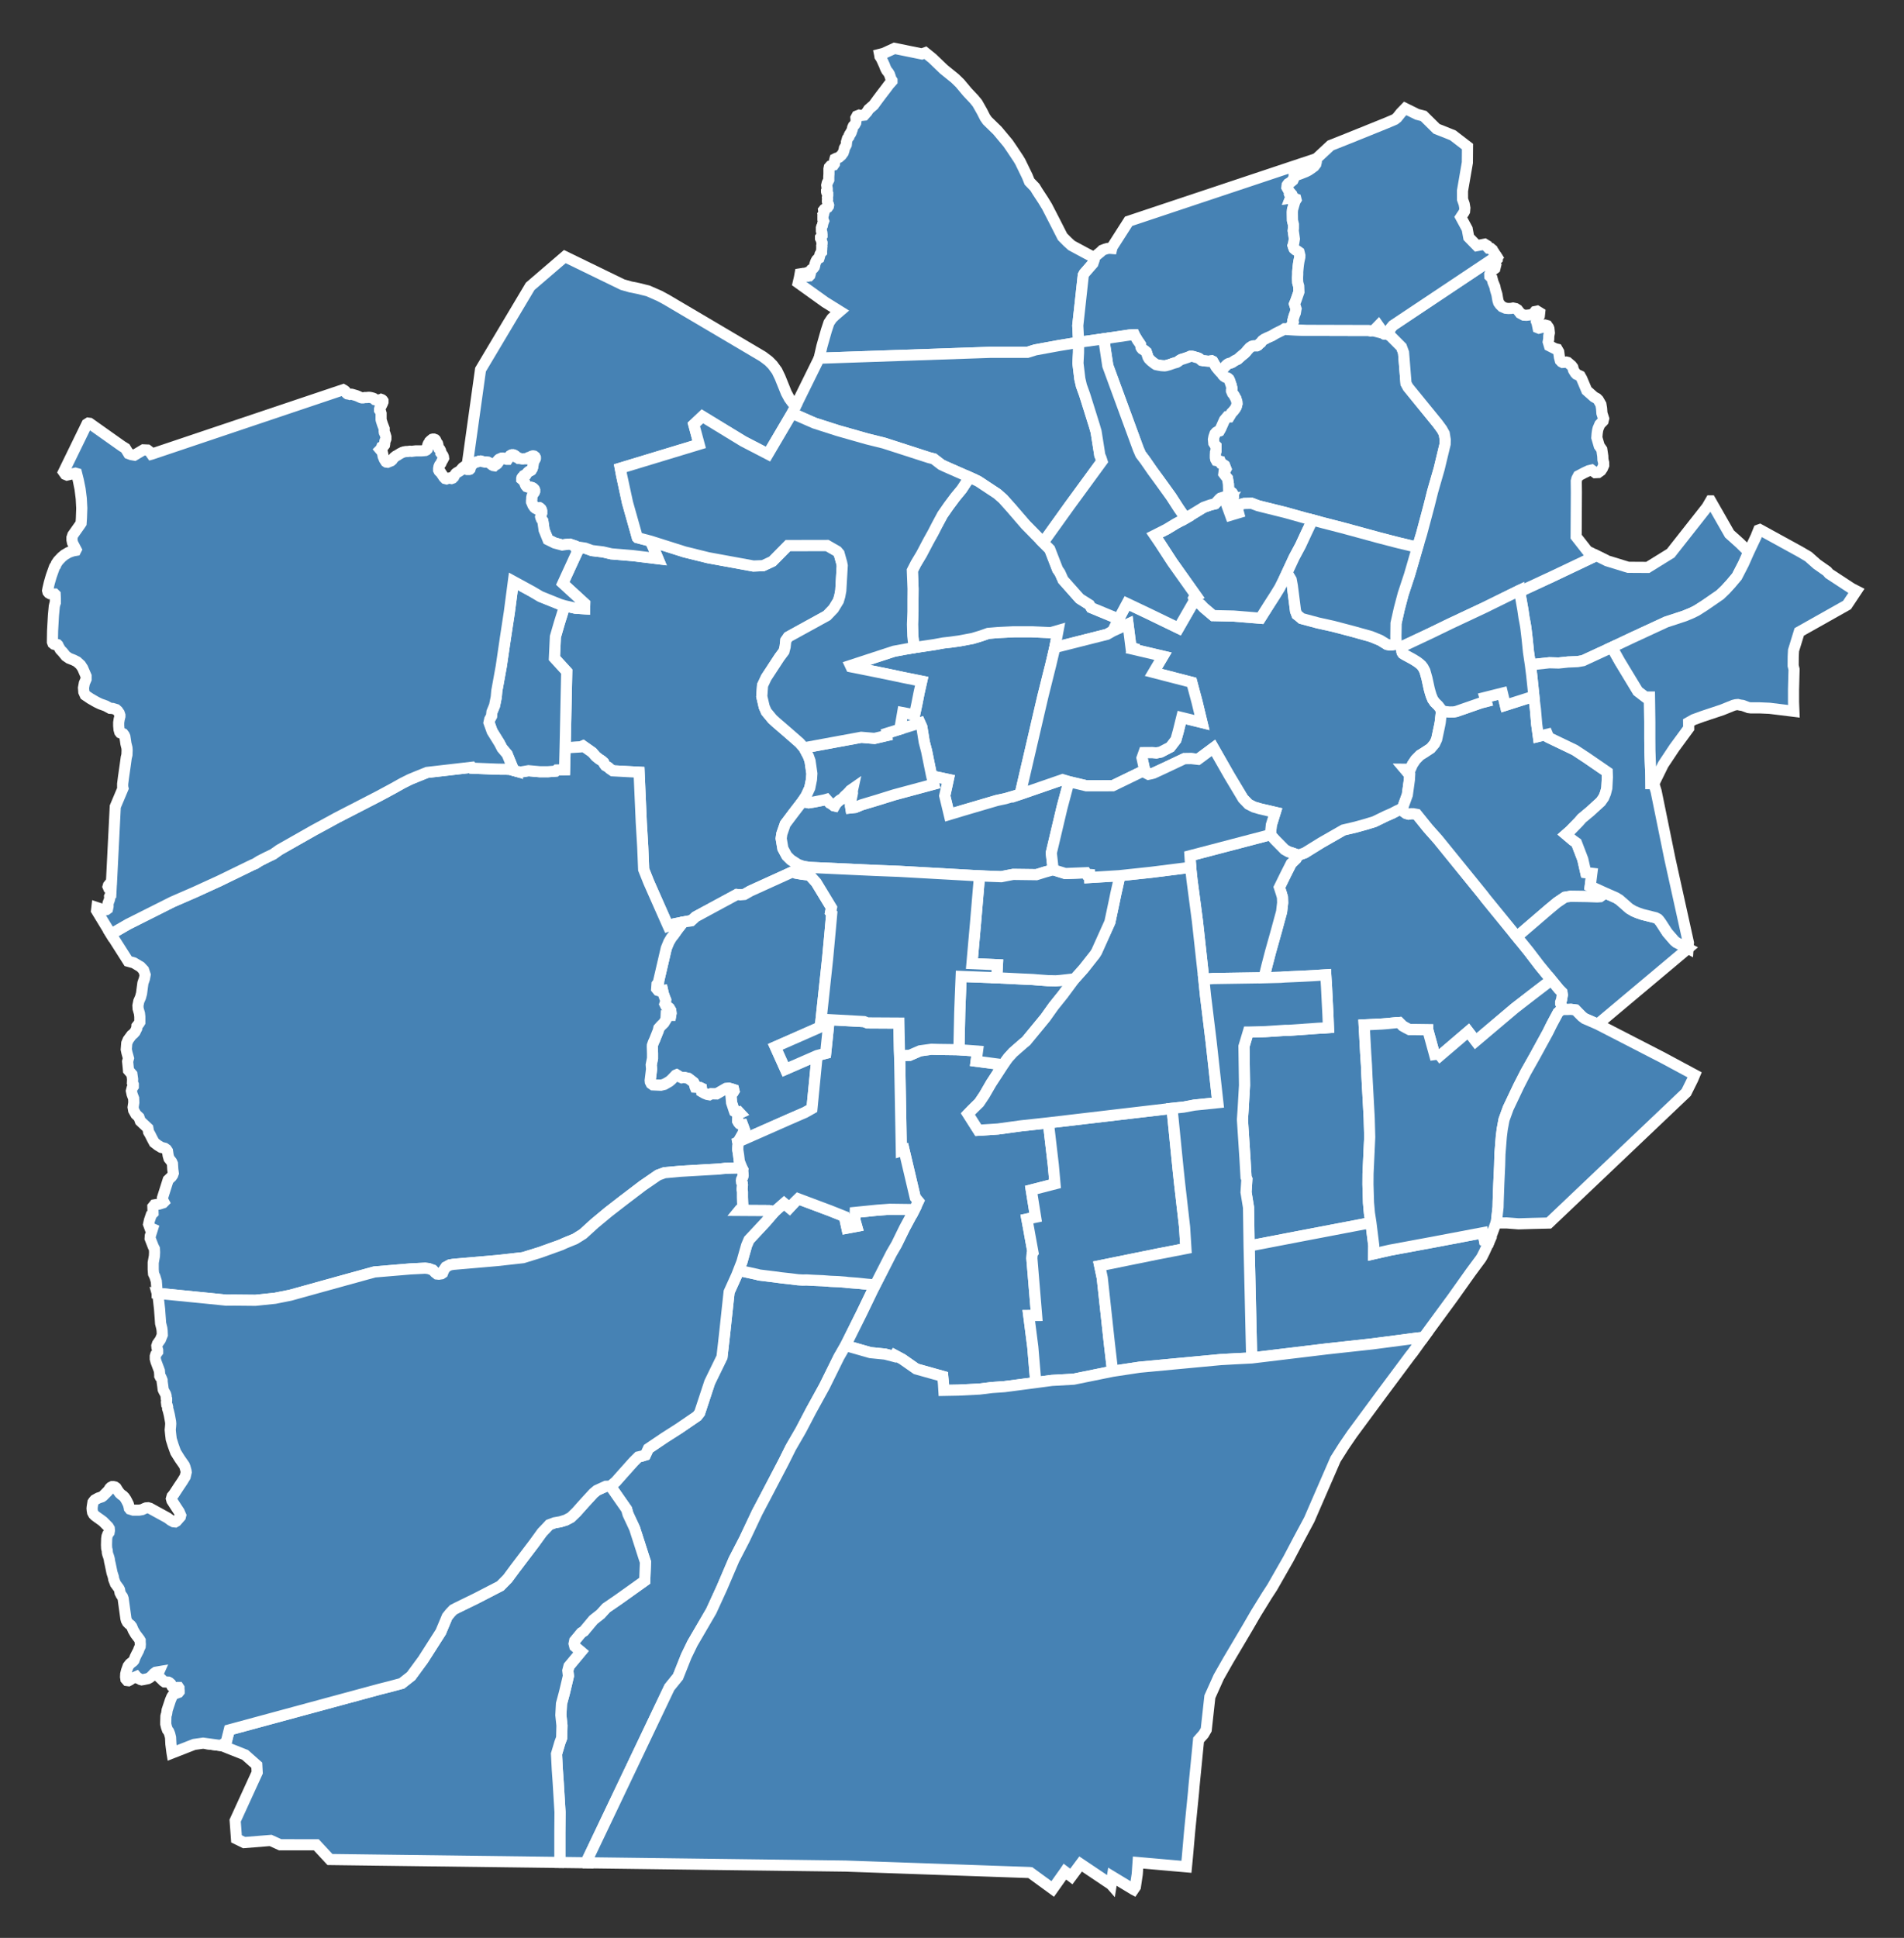 <?xml version="1.0" standalone="no"?><!DOCTYPE svg PUBLIC "-//W3C//DTD SVG 1.1//EN" "http://www.w3.org/Graphics/SVG/1.1/DTD/svg11.dtd"><svg width="171" height="174" version="1.1" xmlns="http://www.w3.org/2000/svg" xmlns:xlink="http://www.w3.org/1999/xlink">
	<rect width="100%" height="100%" fill="#333333" stroke="none"/>
	<path id="ACACIO FIGUEIREDO" stroke-width="1" stroke="white" fill="steelblue" d="M49.98,157.488L50.104,157.071L50.281,156.475L50.442,156.046L50.47,154.932L50.372,153.997L50.427,152.978L50.698,151.966L50.883,151.189L51.051,150.48L51.047,150.445L50.995,150.002L51.099,149.603L51.741,148.832L52.18,148.304L51.621,147.832L51.559,147.585L51.613,147.318L52.202,146.606L52.297,146.545L52.298,146.544L52.444,146.45L53.286,145.444L53.297,145.434L53.926,144.937L53.94,144.926L54.437,144.377L55.587,143.586L57.852,141.971L57.903,141.934L57.968,140.251L57.85,139.898L57.218,137.925L56.992,137.225L56.405,135.968L56.276,135.519L56.072,135.226L54.824,133.438L55.303,133.032L55.744,132.532L56.897,131.241L57.325,130.817L57.629,130.746L57.964,130.641L58.054,130.448L58.229,130.071L58.589,129.828L59.689,129.085L60.993,128.253L62.604,127.152L62.835,126.856L63.737,124.117L64.841,121.849L64.924,121.127L65.076,119.79L65.201,118.628L65.377,116.99L65.484,116.005L66.167,114.496L66.336,114.064L66.422,114.083L67.958,114.418L68.026,114.433L68.172,114.479L68.797,114.555L69.507,114.642L70.201,114.736L70.987,114.821L71.674,114.907L72.09,114.93L72.444,114.922L73.123,114.961L73.128,114.961L73.887,114.992L74.589,115.047L75.313,115.076L75.922,115.124L76.161,115.156L77.01,115.218L77.835,115.305L78.606,115.373L78.593,115.398L77.406,117.862L76.722,119.236L75.938,120.813L75.827,121.005L75.346,121.839L74.049,124.466L72.843,126.657L71.915,128.431L71.025,129.966L70.363,131.292L68.733,134.41L67.996,135.806L66.883,138.166L66.865,138.203L65.917,140.036L64.829,142.578L63.992,144.405L63.881,144.649L63.617,145.101L63.283,145.675L62.191,147.548L61.636,148.691L60.896,150.551L60.123,151.506L60.1,151.555L52.783,166.912L52.797,167.257L50.21,167.224L50.281,166.877L50.281,164.578L50.295,162.704L50.132,160.025L50.053,158.899Z" />
	<path id="ALTO BRANCO" stroke-width="1" stroke="white" fill="steelblue" d="M108.98,39.454L109.027,39.206L109.119,38.941L109.227,38.817L109.351,38.739L109.505,38.693L109.613,38.506L109.967,37.713L110.214,37.418L110.399,37.418L110.476,37.293L110.6,37.076L110.739,36.936L110.924,36.703L111.016,36.547L111.029,36.505L111.062,36.392L111.093,36.252L111.078,36.065L110.985,35.77L110.924,35.677L110.847,35.521L110.769,35.412L110.692,35.319L110.646,35.21L110.6,35.102L110.6,35.055L110.631,34.993L110.646,34.899L110.631,34.822L110.6,34.713L110.584,34.62L110.507,34.402L110.461,34.262L110.415,34.138L110.368,34.044L110.282,33.97L110.26,33.951L110.06,33.873L109.937,33.796L109.813,33.671L109.767,33.594L109.705,33.485L109.705,33.345L109.767,33.174L110.06,32.863L110.168,32.754L110.276,32.677L110.338,32.645L110.446,32.614L110.554,32.583L110.661,32.537L110.8,32.443L110.893,32.381L110.985,32.335L111.155,32.257L111.433,32.008L111.512,31.942L111.618,31.853L111.756,31.744L111.911,31.588L112.019,31.448L112.235,31.215L112.327,31.153L112.42,31.091L112.512,31.06L112.636,31.044L112.759,31.044L112.882,31.044L112.975,30.998L113.067,30.904L113.129,30.842L113.237,30.764L113.299,30.671L113.376,30.578L113.545,30.454L113.669,30.407L113.731,30.36L113.946,30.267L114.224,30.143L114.594,29.925L115.257,29.599L115.319,29.552L115.365,29.521L115.442,29.521L115.489,29.552L115.566,29.567L115.628,29.552L115.689,29.521L115.813,29.599L117.355,29.661L122.327,29.675L122.357,29.675L122.902,29.676L122.907,29.676L123.085,29.704L123.404,29.652L123.797,29.246L124.031,29.58L124.151,29.817L124.238,29.934L124.32,29.988L124.42,30.002L124.521,30.002L124.636,30.031L124.745,30.079L124.822,30.126L124.898,30.18L125.869,31.155L126.055,31.664L126.275,34.427L126.462,34.771L129.114,38.025L129.495,38.544L129.708,38.928L129.797,39.481L129.788,39.873L129.253,42.092L128.806,43.642L128.675,44.102L128.668,44.126L128.342,45.423L128.031,46.591L127.67,47.941L127.305,49.146L125.521,48.718L123.749,48.257L121.965,47.77L120.548,47.385L118.799,46.936L117.878,46.689L117.141,46.494L115.46,46.023L113.74,45.596L113.008,45.414L112.412,45.191L111.735,45.206L111.06,45.39L111.233,46.043L110.513,46.258L110.175,45.327L110.46,44.843L110.656,44.808L110.777,44.586L110.751,44.4L110.663,44.254L110.341,44L110.325,43.476L110.24,42.955L110.078,42.758L109.912,42.539L109.941,42.3L110.039,42.228L110.1,42.106L109.98,41.795L109.824,41.69L109.671,41.625L109.623,41.556L109.577,41.422L109.436,41.388L109.427,41.386L109.243,41.351L109.181,41.242L109.15,41.087L109.15,40.869L109.165,40.605L109.212,40.48L109.212,40.045L109.119,39.952L109.011,39.781Z" />
	<path id="BELA VISTA" stroke-width="1" stroke="white" fill="steelblue" d="M76.377,59.756L78.49,59.064L80.302,58.473L81.305,58.287L82.101,58.148L83.905,57.881L84.73,57.731L85.384,57.657L86.17,57.548L87.345,57.327L87.578,57.257L88.117,57.094L88.749,56.87L89.633,56.796L91.102,56.723L92.619,56.724L94.368,56.805L95.023,56.616L94.736,58.14L94.37,59.689L94.179,60.452L93.989,61.214L93.667,62.503L93.368,63.788L92.781,66.316L91.895,70.13L91.619,71.319L90.279,71.712L89.532,71.871L86.492,72.764L85.251,73.136L84.847,71.452L85.043,70.558L85.167,69.986L83.749,69.686L83.673,69.67L83.454,68.595L83.217,67.428L83.006,66.621L82.878,65.82L82.791,65.282L82.624,64.909L82.624,64.909L82.099,65.076L80.811,65.478L81.071,63.983L82.138,64.186L82.346,63.207L82.546,62.189L82.778,61.163L81.112,60.828L80.094,60.611L78.228,60.23L76.431,59.872Z" />
	<path id="BODOCONGO" stroke-width="1" stroke="white" fill="steelblue" d="M49.791,59.087L49.88,57.176L50.156,56.221L50.236,55.944L50.721,54.395L51.447,54.558L51.678,54.61L52.505,54.667L52.516,54.192L50.543,52.384L51.597,50.085L51.851,49.532L52.043,49.137L52.555,49.217L53.163,49.435L54.144,49.553L54.909,49.73L56.831,49.889L59.096,50.166L58.939,49.791L58.45,48.678L58.408,48.582L58.418,48.584L61.494,49.558L63.611,50.08L67.664,50.822L68.534,50.788L69.373,50.397L70.768,48.982L74.282,48.975L75.183,49.493L75.361,49.703L75.59,50.523L75.642,50.784L75.513,53.026L75.42,53.523L75.297,53.943L74.858,54.662L74.265,55.28L70.798,57.186L70.575,57.504L70.511,58.086L70.408,58.482L70.008,59.017L68.815,60.839L68.496,61.516L68.486,61.537L68.417,62.531L68.633,63.464L68.825,63.906L69.373,64.569L69.733,64.897L70.672,65.705L71.816,66.703L72.206,67.148L72.287,67.303L72.416,67.548L72.604,67.904L72.751,68.319L72.915,69.455L72.881,69.983L72.727,70.746L72.402,71.451L72.059,71.969L71.269,72.994L70.523,73.985L70.219,74.864L70.158,75.284L70.31,76.187L70.663,76.843L71.021,77.199L71.654,77.61L72.168,77.799L72.032,77.865L71.278,78.235L71.206,78.271L69.973,78.83L69.296,79.137L67.386,80.004L66.842,80.314L66.484,80.346L66.175,80.315L62.476,82.314L62.078,82.68L61.365,82.788L60.519,82.958L60.006,83.145L59.904,82.918L58.271,79.227L57.807,78.064L57.754,76.763L57.723,76.014L57.68,75.28L57.595,73.861L57.397,69.336L55.031,69.209L54.756,69.021L54.633,68.901L54.378,68.751L54.267,68.605L54.213,68.463L54.057,68.32L53.778,68.139L53.511,67.924L53.19,67.558L52.357,66.973L52.144,67.065L50.753,67.15L50.779,66.015L50.862,62.026L50.866,61.851L50.899,60.3L49.874,59.178Z" />
	<path id="CASTELO BRANCO" stroke-width="1" stroke="white" fill="steelblue" d="M136.479,52.998L136.882,52.938L139.387,51.776L143.375,49.881L144.324,50.352L146.229,50.937L147.989,50.947L150.048,49.673L153.302,45.539L153.631,44.975L153.632,44.975L155.326,47.942L156.276,48.795L157.002,49.511L157.055,49.562L156.589,50.613L155.995,51.765L155.439,52.426L154.971,52.939L154.489,53.402L153.107,54.354L152.351,54.835L151.904,55.053L151.279,55.31L149.644,55.846L146.652,57.23L146.292,57.4L144.763,58.122L142.172,59.32L141.679,59.406L140.923,59.437L140.845,59.439L139.982,59.53L139.151,59.507L137.447,59.692L137.275,58.541L137.16,57.393L137.037,56.359L136.983,56.025L136.871,55.433L136.774,54.766L136.518,53.318Z" />
	<path id="CATOLE" stroke-width="1" stroke="white" fill="steelblue" d="M111.585,100.529L111.586,100.51L111.642,99.703L111.772,97.441L111.721,93.957L112.108,92.667L112.126,92.667L113.385,92.636L113.648,92.628L115.412,92.512L115.745,92.512L118.413,92.325L118.907,92.302L119.308,92.271L119.262,91.083L119.2,89.884L119.138,88.625L119.069,87.529L117.874,87.607L116.979,87.653L116.809,87.661L115.398,87.723L115.021,87.753L113.519,87.793L113.519,87.792L113.52,87.791L113.777,86.73L114.101,85.486L114.625,83.62L115.103,81.864L115.196,81.055L115.178,80.561L115.088,80.247L114.902,79.672L115.477,78.501L115.486,78.482L115.966,77.534L116.402,77.11L116.484,76.945L116.638,76.799L116.695,76.767L116.753,76.733L116.905,76.679L117.185,76.578L118.656,75.667L119.558,75.151L120.447,74.642L120.501,74.612L120.657,74.522L121.765,74.261L122.682,74.006L123.445,73.771L124.487,73.263L125.02,73.033L125.467,72.8L125.702,72.691L125.995,72.683L126.018,72.767L126.062,72.88L126.291,73.041L126.462,73.088L126.508,73.101L126.747,73.06L126.933,73.064L126.944,73.067L127.242,73.12L128.244,74.364L129.125,75.354L131.696,78.52L132.39,79.375L133.114,80.267L133.155,80.317L133.457,80.71L136.232,84.111L136.653,84.632L137.276,85.401L138.268,86.699L139.317,87.976L139.33,87.992L139.31,88.007L137.524,89.375L136.052,90.514L132.531,93.488L131.865,92.621L128.961,95.101L128.956,95.105L128.956,95.106L128.948,95.077L128.228,92.465L128.228,92.463L127.035,92.447L126.583,92.447L126.316,92.311L125.989,92.129L125.672,91.814L125.66,91.815L125.428,91.821L124.625,91.903L124.11,91.944L123.004,91.998L122.516,92.022L122.516,92.022L122.656,94.617L122.724,95.652L122.724,95.654L122.765,96.618L122.802,97.304L122.854,98.257L122.913,99.355L122.969,100.385L122.985,100.998L122.996,101.381L123.015,102.105L122.864,105.374L122.857,106.345L122.864,106.565L122.871,106.824L122.906,107.992L122.99,108.928L123.122,109.78L122.071,109.98L116.42,111.06L115.606,111.217L115.592,111.22L112.182,111.876L112.166,110.764L112.163,110.603L112.15,109.692L112.131,108.415L111.909,107.05L111.983,105.874L111.909,105.708L111.907,105.67L111.818,104.114L111.682,102.024Z" />
	<path id="CENTENARIO" stroke-width="1" stroke="white" fill="steelblue" d="M70.158,75.284L70.219,74.864L70.523,73.985L71.269,72.994L72.059,71.969L72.63,72.084L72.631,72.084L72.985,72.029L73.154,72L73.671,71.897L74.064,71.819L74.228,71.771L74.526,72.107L74.665,72.177L74.889,72.348L74.958,72.364L75.011,72.272L75.128,72.099L75.352,71.897L75.467,71.812L75.652,71.718L75.73,71.625L75.853,71.485L76.1,71.26L76.308,71.042L76.37,70.964L76.593,70.809L76.547,71.019L76.562,71.198L76.518,71.431L76.447,71.771L76.385,72.138L76.385,72.371L76.413,72.541L76.813,72.498L77.383,72.262L78.831,71.827L80.325,71.362L83.857,70.412L83.794,70.156L83.673,69.67L83.749,69.686L85.167,69.986L85.043,70.558L84.847,71.452L85.251,73.136L86.492,72.764L89.532,71.871L90.279,71.712L91.619,71.319L95.433,70.002L96.001,70.182L95.378,72.521L94.418,76.581L94.586,78.095L93.881,78.288L93.079,78.537L90.997,78.51L90.501,78.604L90.002,78.702L89.966,78.71L89.93,78.717L87.971,78.645L86.99,78.587L80.744,78.237L78.563,78.152L72.718,77.882L72.168,77.799L71.654,77.61L71.021,77.199L70.663,76.843L70.31,76.187Z" />
	<path id="CENTRO" stroke-width="1" stroke="white" fill="steelblue" d="M99.929,56.67L100.463,55.583L101.217,54.182L103.184,55.116L105.846,56.406L107.305,53.867L107.867,54.299L108.109,54.556L108.958,55.274L110.789,55.314L113.2,55.51L113.926,54.361L114.52,53.435L114.935,52.759L115.405,51.812L115.543,51.519L115.69,51.588L115.964,52.05L116.066,52.595L116.355,54.866L116.482,55.196L116.605,55.288L116.901,55.537L118.375,55.933L119.742,56.235L121.526,56.704L123.143,57.156L123.961,57.492L124.567,57.864L124.835,57.914L124.991,57.906L125.377,57.836L125.585,57.908L125.755,58.03L125.808,58.116L125.856,58.217L125.893,58.333L125.909,58.512L125.932,58.59L126.002,58.691L126.127,58.769L126.91,59.196L127.035,59.274L127.243,59.405L127.305,59.445L127.497,59.593L127.557,59.647L127.667,59.748L127.813,59.942L127.968,60.238L128.065,60.581L128.068,60.591L128.07,60.6L128.153,60.891L128.361,61.847L128.453,62.181L128.531,62.437L128.677,62.795L128.869,63.065L128.87,63.067L128.902,63.098L129.053,63.247L129.171,63.362L129.185,63.381L129.379,63.634L129.433,63.813L129.45,63.945L129.348,64.855L129.292,65.152L129.03,66.38L128.848,66.773L128.49,67.197L127.889,67.592L127.534,67.81L127.148,68.199L126.855,68.634L126.701,68.991L126.439,69.085L126.187,69.083L126.603,69.574L126.578,70.017L126.393,71.37L126.036,72.351L125.995,72.683L125.702,72.691L125.467,72.8L125.02,73.033L124.487,73.263L123.445,73.771L122.682,74.006L121.765,74.261L120.657,74.522L120.501,74.612L120.447,74.642L119.558,75.151L118.656,75.667L117.185,76.578L116.905,76.679L116.753,76.733L116.695,76.767L116.638,76.799L116.151,76.619L115.724,76.483L115.372,76.285L114.515,75.417L114.095,74.946L114.181,74.067L114.296,73.7L114.531,72.94L113.154,72.62L112.608,72.458L112.131,72.214L111.643,71.71L110.404,69.643L108.982,67.151L107.597,68.179L106.986,68.111L106.366,68.12L104.495,69.004L103.603,69.417L103.407,69.47L103.135,69.523L102.916,69.408L102.831,69.27L102.564,68.059L102.735,67.575L103.492,67.57L103.857,67.603L104.249,67.523L105.1,67.08L105.277,66.854L105.614,66.412L105.829,65.634L106.128,64.428L107.953,64.876L107.511,63.043L107.035,61.265L103.588,60.375L104.45,58.921L101.719,58.281L101.747,58.187L101.577,58.14L101.31,56.037Z" />
	<path id="CIDADES" stroke-width="1" stroke="white" fill="steelblue" d="M19.822,156.728L20.315,156.428L20.592,155.325L34.087,151.671L34.68,151.521L35.013,151.437L36.078,151.151L36.921,150.49L37.993,149.031L39.587,146.534L40.128,145.242L40.164,145.156L40.426,144.83L40.712,144.532L41.048,144.358L42.755,143.524L43.469,143.156L44.934,142.4L45.59,141.735L46.256,140.834L47.968,138.579L48.69,137.584L49.063,137.196L49.338,136.9L49.812,136.726L50.327,136.636L50.814,136.486L51.268,136.247L51.767,135.764L52.487,134.957L53.296,134.076L53.604,133.819L54.409,133.451L54.824,133.438L56.072,135.226L56.276,135.519L56.405,135.968L56.992,137.225L57.218,137.925L57.85,139.898L57.968,140.251L57.903,141.934L57.852,141.971L55.587,143.586L54.437,144.377L53.94,144.926L53.926,144.937L53.297,145.434L53.286,145.444L52.444,146.45L52.298,146.544L52.297,146.545L52.202,146.606L51.613,147.318L51.559,147.585L51.621,147.832L52.18,148.304L51.741,148.832L51.099,149.603L50.995,150.002L51.047,150.445L51.051,150.48L50.883,151.189L50.698,151.966L50.427,152.978L50.372,153.997L50.47,154.932L50.442,156.046L50.281,156.475L50.104,157.071L49.98,157.488L50.053,158.899L50.132,160.025L50.295,162.704L50.281,164.578L50.281,166.877L50.21,167.224L34.801,167.028L29.633,166.962L28.405,165.64L27.502,165.639L25.159,165.637L24.307,165.25L21.928,165.443L21.24,165.107L21.12,163.47L23.098,159.149L23.062,158.496L22.014,157.566L19.937,156.743Z" />
	<path id="CONCEICAO" stroke-width="1" stroke="white" fill="steelblue" d="M103.692,48.063L103.706,48.056L104.758,47.523L105.605,47.011L106.48,46.538L108.11,45.548L108.71,45.337L109.125,45.236L109.535,44.789L109.615,44.724L110.179,44.542L110.239,44.887L110.46,44.843L110.175,45.327L110.513,46.258L111.233,46.043L111.06,45.39L111.735,45.206L112.412,45.191L113.008,45.414L113.74,45.596L115.46,46.023L117.141,46.494L117.878,46.689L117.347,47.804L116.798,48.987L116.233,50.038L115.543,51.519L115.405,51.812L114.935,52.759L114.52,53.435L113.926,54.361L113.2,55.51L110.789,55.314L108.958,55.274L108.109,54.556L107.867,54.299L107.305,53.867L107.248,53.831L107.205,53.713L107.265,53.6L107.438,53.511L105.277,50.468L104.114,48.679Z" />
	<path id="CRUZEIRO" stroke-width="1" stroke="white" fill="steelblue" d="M75.938,120.813L76.722,119.236L77.406,117.862L78.593,115.398L78.606,115.373L80.052,112.539L80.523,111.728L80.892,110.973L81.245,110.254L82.074,108.714L82.476,107.861L82.198,107.521L81.192,103.254L80.949,103.329L80.902,100.702L80.827,96.545L80.795,94.778L81.701,94.754L82.624,94.354L83.648,94.211L84.317,94.229L85.791,94.248L86.122,94.253L87.789,94.379L87.745,94.708L87.668,95.285L89.875,95.577L89.992,95.636L90.057,95.669L89.52,96.496L89.099,97.14L89.017,97.266L88.407,98.322L87.944,99.012L87.289,99.653L86.933,100.023L87.863,101.485L89.615,101.372L90.514,101.249L90.803,101.209L91.711,101.085L92.705,100.977L94.155,100.82L94.472,103.528L94.596,104.59L94.75,106.297L92.619,106.846L93.01,109.293L92.226,109.457L92.397,110.379L92.501,110.964L92.776,112.471L92.701,112.573L92.672,112.981L92.781,114.285L93.099,118.116L92.394,118.122L92.755,120.938L92.757,120.953L93.025,124.137L92.284,124.234L90.198,124.507L89.085,124.584L87.966,124.722L86.078,124.817L84.77,124.841L84.734,124.262L84.669,123.582L82.317,122.923L82.284,122.913L82.199,122.854L81.029,122.036L80.348,121.672L80.267,121.784L79.495,121.583L78.175,121.451L78.159,121.447Z" />
	<path id="CUITES" stroke-width="1" stroke="white" fill="steelblue" d="M71.688,25.401L71.796,24.935L71.858,24.593L72.058,24.562L72.151,24.546L72.259,24.562L72.382,24.515L72.475,24.562L72.49,24.671L72.413,24.795L72.552,24.795L72.613,24.764L72.691,24.764L72.737,24.717L72.799,24.484L72.829,24.282L72.876,24.204L73.045,24.08L73.138,23.956L73.169,23.847L73.184,23.738L73.215,23.645L73.23,23.598L73.292,23.443L73.354,23.334L73.446,23.24L73.554,23.178L73.585,23.085L73.647,22.836L73.724,22.696L73.786,22.634L73.786,22.525L73.801,22.354L73.801,22.23L73.816,22.137L73.801,22.059L73.832,21.872L73.832,21.795L73.801,21.717L73.786,21.639L73.77,21.562L73.739,21.499L73.693,21.406L73.693,21.313L73.739,21.251L73.832,21.142L73.832,21.064L73.816,20.893L73.77,20.738L73.77,20.613L73.77,20.458L73.801,20.349L73.863,20.24L73.894,20.069L73.924,19.976L73.971,19.852L73.909,19.696L73.909,19.525L73.909,19.401L73.94,19.308L73.924,19.245L73.971,19.168L74.001,19.074L73.986,18.981L73.971,18.872L74.032,18.795L74.14,18.732L74.325,18.624L74.402,18.515L74.418,18.422L74.402,18.359L74.372,18.313L74.325,18.173L74.31,18.095L74.31,17.986L74.325,17.909L74.325,17.831L74.31,17.738L74.325,17.644L74.341,17.551L74.341,17.489L74.341,17.411L74.295,17.349L74.248,17.271L74.233,17.209L74.233,17.131L74.264,17.069L74.295,17.038L74.295,16.945L74.279,16.851L74.248,16.634L74.295,16.432L74.433,16.152L74.433,15.872L74.449,15.623L74.449,15.375L74.449,15.173L74.48,15.017L74.588,14.893L74.711,14.846L74.865,14.815L74.942,14.706L74.958,14.566L74.958,14.38L74.989,14.271L75.112,14.209L75.235,14.178L75.343,14.131L75.559,13.945L75.729,13.711L75.806,13.478L75.837,13.307L75.96,13.09L76.006,12.996L76.022,12.856L76.022,12.748L76.068,12.592L76.114,12.437L76.176,12.359L76.238,12.281L76.253,12.172L76.299,12.079L76.392,12.001L76.438,11.908L76.438,11.846L76.5,11.737L76.546,11.613L76.577,11.457L76.639,11.318L76.762,11.193L76.855,11.022L76.886,10.789L76.87,10.587L76.963,10.416L77.163,10.338L77.317,10.369L77.61,10.338L77.873,10.043L78.011,9.825L78.258,9.607L78.459,9.436L78.798,8.97L79.183,8.457L79.554,7.975L79.831,7.602L80.109,7.291L80.109,7.229L80.016,7.089L79.955,6.887L79.878,6.669L79.785,6.514L79.646,6.343L79.569,6.203L79.492,6.032L79.43,5.861L79.183,5.317L79.122,5.208L79.06,5.115L79.029,5.068L79.014,4.96L78.998,4.882L79.245,4.82L79.261,4.82L79.261,4.835L80.334,4.343L82.793,4.844L83.104,4.733L83.733,5.239L83.866,5.367L84.773,6.238L84.785,6.246L85.769,7.043L86.216,7.478L86.88,8.271L87.481,8.908L87.774,9.265L88.206,10.027L88.468,10.546L88.669,10.836L89.581,11.725L89.937,12.151L90.53,12.861L90.876,13.366L91.456,14.238L91.626,14.52L92.262,15.826L92.456,16.31L92.947,16.819L93.177,17.198L93.687,17.974L94.032,18.539L94.718,19.87L95.423,21.256L95.888,21.725L96.238,22.043L97.559,22.754L98.004,22.986L98.261,23.132L98.261,23.349L98.169,23.616L98.154,23.66L97.382,24.546L97.29,24.717L97.137,26.116L96.796,29.225L96.869,30.684L96.871,30.736L95.129,31.022L92.984,31.415L92.277,31.635L89.03,31.635L88.931,31.635L75.79,32.087L73.57,32.164L73.816,31.091L74.048,30.267L74.217,29.676L74.449,28.977L74.711,28.588L75.004,28.308L75.42,27.951L74.094,27.127Z" />
	<path id="DINAMERICA" stroke-width="1" stroke="white" fill="steelblue" d="M58.394,97.006L58.517,95.996L58.487,95.61L58.603,95.02L58.603,94.589L58.584,93.97L58.589,93.862L58.677,93.604L58.798,93.342L58.891,93.103L59.114,92.55L59.165,92.325L59.375,92.086L59.614,91.854L59.798,91.556L59.816,91.392L59.826,91.181L59.992,91.169L60.235,91.167L60.267,90.978L60.24,90.731L60.109,90.511L59.988,90.413L59.786,90.297L59.714,90.15L59.766,89.994L59.784,89.789L59.714,89.614L59.575,89.232L59.544,89.094L59.53,89.027L59.514,88.955L59.291,88.993L59.096,88.932L58.975,88.782L58.989,88.583L59.003,88.383L59.152,88.187L59.165,88.041L59.84,85.14L60.068,84.582L60.286,84.212L60.553,83.869L60.861,83.434L61.365,82.788L62.078,82.68L62.476,82.314L66.175,80.315L66.484,80.346L66.842,80.314L67.386,80.004L69.296,79.137L69.973,78.83L71.206,78.271L71.472,78.397L71.997,78.49L72.521,78.552L72.736,78.608L73.304,79.238L73.345,79.306L73.713,79.912L74.676,81.499L74.597,81.908L74.698,82.018L74.557,83.595L74.328,86.069L73.988,89.228L73.667,92.22L69.63,93.996L70.54,96.017L73.388,94.776L73.333,95.34L72.923,99.534L72.297,99.887L70.844,100.518L67.781,101.871L67.761,101.88L66.264,102.542L66.422,102.275L66.557,102.04L66.71,101.773L66.761,101.633L66.808,101.53L66.853,101.426L66.687,100.977L66.552,100.986L66.413,100.908L66.321,100.799L66.245,100.663L66.255,100.039L66.445,99.95L66.348,99.847L66.143,99.899L65.966,99.797L65.935,99.711L65.777,99.229L65.703,99.008L65.666,98.568L65.633,98.216L65.749,98.146L65.842,98.08L65.918,97.955L65.889,97.832L65.791,97.799L65.575,97.738L65.461,97.705L65.205,97.734L64.359,98.221L63.866,98.212L63.708,98.301L63.517,98.268L63.28,98.174L63.02,98.024L63.001,97.808L62.992,97.705L62.885,97.654L62.439,97.621L62.406,97.541L62.364,97.321L62.348,97.29L62.295,97.19L62.095,97.031L61.83,96.829L61.447,96.742L61.401,96.742L61.231,96.773L61.093,96.711L60.846,96.555L60.769,96.509L60.692,96.54L60.306,96.944L60.106,97.115L59.674,97.364L59.35,97.441L58.64,97.41L58.486,97.301L58.409,97.146Z" />
	<path id="ESTACAO VELHA" stroke-width="1" stroke="white" fill="steelblue" d="M106.872,76.838L107.12,76.773L114.095,74.946L114.515,75.417L115.372,76.285L115.724,76.483L116.151,76.619L116.638,76.799L116.484,76.945L116.402,77.11L115.966,77.534L115.486,78.482L115.477,78.501L114.902,79.672L115.088,80.247L115.178,80.561L115.196,81.055L115.103,81.864L114.625,83.62L114.101,85.486L113.777,86.73L113.52,87.791L113.519,87.792L108.948,87.862L108.117,87.928L107.682,83.978L107.542,82.704L107.539,82.678L107.053,78.988L106.935,77.876Z" />
	<path id="ITARARE" stroke-width="1" stroke="white" fill="steelblue" d="M112.182,111.876L115.592,111.22L115.606,111.217L116.42,111.06L122.071,109.98L123.122,109.78L123.293,111.154L123.377,111.823L123.367,112.582L124.849,112.247L127.746,111.71L128.803,111.515L133.181,110.684L133.319,111.37L133.385,111.385L133.673,111.45L133.743,111.466L133.326,112.391L133.088,112.864L132.993,113.015L132.085,114.242L130.445,116.549L127.815,120.132L127.605,120.106L127.276,120.139L123.232,120.669L123.22,120.67L119.179,121.112L117.568,121.307L112.414,121.928L112.254,114.981L112.246,114.622Z" />
	<path id="JARDIM CONTINENTAL" stroke-width="1" stroke="white" fill="steelblue" d="M96.796,29.225L97.137,26.116L97.29,24.717L97.382,24.546L98.154,23.66L98.169,23.616L98.261,23.349L98.261,23.132L98.543,22.866L98.84,22.624L98.998,22.47L99.262,22.368L99.473,22.31L99.646,22.291L99.85,22.308L99.881,22.183L101.362,19.867L118.234,14.24L118.219,14.535L118.172,14.737L118.018,14.939L117.741,15.142L117.509,15.297L117.263,15.421L116.908,15.561L116.753,15.623L116.522,15.701L116.229,15.763L116.229,15.81L116.187,16.041L116.124,16.184L115.998,16.29L115.883,16.385L115.699,16.502L115.605,16.634L115.589,16.83L115.736,17.094L115.83,17.237L115.898,17.316L115.835,17.459L115.883,17.575L115.956,17.655L115.904,17.787L116.066,17.766L116.167,17.753L116.198,17.815L116.275,17.846L116.337,17.846L116.383,17.862L116.399,17.924L116.302,18.078L116.245,18.258L116.176,18.496L116.082,18.834L116.066,19.051L116.077,19.786L116.166,20.156L116.166,20.484L116.145,20.717L116.197,21.066L116.25,21.452L116.187,21.849L116.129,22.044L116.155,22.14L116.229,22.325L116.35,22.431L116.539,22.547L116.67,22.642L116.707,22.785L116.743,22.938L116.738,23.092L116.696,23.282L116.654,23.488L116.617,23.732L116.591,23.949L116.57,24.165L116.549,24.403L116.549,24.62L116.533,24.943L116.539,25.17L116.549,25.371L116.638,25.689L116.659,26.207L116.397,26.958L116.261,27.296L116.399,27.725L116.39,27.765L116.334,28.1L116.26,28.277L116.187,28.502L116.124,28.751L116.152,28.899L116.059,29.086L116.045,29.301L115.862,29.401L115.689,29.521L115.628,29.552L115.566,29.567L115.489,29.552L115.442,29.521L115.365,29.521L115.319,29.552L115.257,29.599L114.594,29.925L114.224,30.143L113.946,30.267L113.731,30.36L113.669,30.407L113.545,30.454L113.376,30.578L113.299,30.671L113.237,30.764L113.129,30.842L113.067,30.904L112.975,30.998L112.882,31.044L112.759,31.044L112.636,31.044L112.512,31.06L112.42,31.091L112.327,31.153L112.235,31.215L112.019,31.448L111.911,31.588L111.756,31.744L111.618,31.853L111.512,31.942L111.433,32.008L111.155,32.257L110.985,32.335L110.893,32.381L110.8,32.443L110.661,32.537L110.554,32.583L110.446,32.614L110.338,32.645L110.276,32.677L110.168,32.754L110.06,32.863L109.767,33.174L109.705,33.345L109.705,33.485L109.613,33.423L109.458,33.252L109.227,32.972L108.919,32.443L108.826,32.397L108.718,32.412L108.533,32.443L108.178,32.397L108.055,32.397L107.916,32.366L107.808,32.272L107.685,32.179L107.531,32.117L107.346,32.07L107.222,32.024L107.068,31.993L106.898,31.993L106.682,32.086L106.266,32.226L106.096,32.272L105.958,32.35L105.865,32.412L105.788,32.474L105.68,32.537L105.402,32.614L105.001,32.754L104.708,32.832L104.6,32.847L104.323,32.832L104.045,32.785L103.829,32.739L103.706,32.661L103.521,32.521L103.367,32.397L103.305,32.335L103.197,32.226L103.104,32.07L103.043,31.884L102.981,31.697L102.95,31.604L102.842,31.511L102.688,31.402L102.58,31.34L102.503,31.246L102.472,31.184L102.465,31.098L102.436,30.954L102.326,30.784L102.169,30.564L102.014,30.299L101.942,30.194L101.88,30.063L101.439,30.08L99.147,30.418L99.127,30.421L96.871,30.736L96.869,30.684Z" />
	<path id="JARDIM PAULISTANO" stroke-width="1" stroke="white" fill="steelblue" d="M92.226,109.457L93.01,109.293L92.619,106.846L94.75,106.297L94.596,104.59L94.472,103.528L94.155,100.82L97.245,100.457L100.548,100.068L105.259,99.515L105.799,104.933L105.942,106.272L106.124,107.863L106.124,107.866L106.389,110.176L106.508,112.103L105.134,112.369L103.959,112.597L101.913,113.012L98.765,113.652L98.993,114.736L99.63,120.603L99.923,123.125L98.301,123.454L96.425,123.835L94.463,123.946L93.025,124.137L92.757,120.953L92.755,120.938L92.394,118.122L93.099,118.116L92.781,114.285L92.672,112.981L92.701,112.573L92.776,112.471L92.501,110.964L92.397,110.379Z" />
	<path id="JARDIM QUARENTA" stroke-width="1" stroke="white" fill="steelblue" d="M86.122,94.253L86.194,90.927L86.239,89.715L86.322,87.673L89.518,87.792L91.693,87.9L91.738,87.902L92.787,87.949L93.126,87.979L94.089,88.049L94.802,88.065L94.817,88.065L95.213,88.036L95.357,88.019L96.507,87.889L96.026,88.539L95.455,89.311L95.409,89.367L94.637,90.329L94.473,90.556L93.885,91.384L92.863,92.625L92.162,93.476L91.902,93.69L90.979,94.497L90.55,94.969L90.365,95.218L90.104,95.6L90.057,95.669L89.992,95.636L89.875,95.577L87.668,95.285L87.745,94.708L87.789,94.379Z" />
	<path id="JARDIM TAVARES" stroke-width="1" stroke="white" fill="steelblue" d="M124.521,30.002L124.606,29.978L124.675,29.939L124.684,29.933L124.745,29.885L124.767,29.831L124.791,29.722L124.806,29.621L124.846,29.551L124.883,29.49L124.937,29.419L125.099,29.224L134.405,23.019L134.49,23.152L134.48,23.256L134.216,23.526L134.203,23.675L134.323,23.834L134.257,24.104L133.909,24.372L133.795,24.632L133.801,24.798L133.999,24.99L134.084,25.322L134.254,25.738L134.31,26.014L134.439,26.437L134.524,26.942L134.597,27.181L134.722,27.354L134.911,27.541L135.223,27.677L135.484,27.701L135.499,27.7L135.704,27.693L135.891,27.658L136.127,27.709L136.285,27.806L136.54,28.132L136.847,28.295L137.083,28.308L137.443,28.268L137.709,28.171L137.863,27.975L138.049,27.935L138.279,28.075L138.248,28.37L138.002,28.898L138.046,29.009L138.134,29.434L138.213,29.466L138.414,29.412L138.635,29.234L138.78,29.19L138.953,29.237L139.069,29.399L139.11,29.51L139.151,29.885L139.097,30.167L139.091,30.437L139.047,30.694L139.154,31.052L139.661,31.309L139.853,31.354L139.988,31.588L140.054,32.077L140.132,32.371L140.243,32.49L140.343,32.542L140.524,32.529L140.671,32.506L140.791,32.536L141.131,32.824L141.254,32.986L141.314,33.221L141.364,33.31L141.49,33.507L141.581,33.602L141.921,33.76L142.06,34.005L142.506,35.063L143.155,35.639L143.413,35.779L143.549,35.915L143.779,36.318L143.838,36.667L143.87,37.108L144.024,37.587L143.971,37.806L143.684,38.104L143.529,38.465L143.48,38.66L143.439,38.95L143.414,39.293L143.628,40.035L143.858,40.365L143.946,40.946L143.961,41.279L144.027,41.549L144.031,41.777L143.914,42.053L143.779,42.253L143.539,42.428L143.272,42.441L142.948,42.203L142.671,42.269L142.302,42.441L141.751,42.729L141.622,42.974L141.565,43.198L141.576,44.174L141.554,48.184L142.57,49.482L143.375,49.881L139.387,51.776L136.882,52.938L136.479,52.998L133.323,54.553L130.2,56.02L128.463,56.863L126.002,58.022L125.884,58.037L125.755,58.03L125.585,57.908L125.377,57.836L125.363,57.121L125.377,55.97L125.67,54.664L125.862,53.934L126.02,53.34L126.589,51.614L126.921,50.475L127.305,49.146L127.67,47.941L128.031,46.591L128.342,45.423L128.668,44.126L128.675,44.102L128.806,43.642L129.253,42.092L129.788,39.873L129.797,39.481L129.708,38.928L129.495,38.544L129.114,38.025L126.462,34.771L126.275,34.427L126.055,31.664L125.869,31.155L124.898,30.18L124.822,30.126L124.745,30.079L124.636,30.031Z" />
	<path id="JEREMIAS" stroke-width="1" stroke="white" fill="steelblue" d="M71.133,37.107L71.342,36.684L71.46,36.442L73.57,32.164L75.79,32.087L88.931,31.635L89.03,31.635L92.277,31.635L92.984,31.415L95.129,31.022L96.871,30.736L96.862,31.668L96.812,32.614L96.979,34.007L97.122,34.629L97.421,35.461L97.785,36.624L97.795,36.655L97.796,36.657L98.09,37.598L98.272,38.181L98.441,38.757L98.485,39.035L98.721,40.528L98.773,40.874L98.882,41.128L98.973,41.414L97.631,43.25L96.041,45.424L94.998,46.88L93.681,48.718L92.124,47.134L90.971,45.799L90.816,45.618L90.075,44.79L89.558,44.337L87.845,43.206L87.078,42.854L84.852,41.872L84.544,41.725L83.861,41.2L83.425,41.087L81.239,40.381L79.392,39.785L77.873,39.408L75.231,38.658L73.151,37.99L71.529,37.28Z" />
	<path id="JOSE PINHEIRO" stroke-width="1" stroke="white" fill="steelblue" d="M125.995,72.683L126.036,72.351L126.393,71.37L126.578,70.017L126.603,69.574L126.187,69.083L126.439,69.085L126.701,68.991L126.855,68.634L127.148,68.199L127.534,67.81L127.889,67.592L128.49,67.197L128.848,66.773L129.03,66.38L129.292,65.152L129.348,64.855L129.45,63.945L129.433,63.813L129.819,63.891L130.186,63.929L130.559,63.922L130.782,63.883L133.02,63.106L133.466,62.991L133.359,62.628L134.932,62.233L135.13,63.048L135.199,63.329L137.761,62.512L137.805,62.968L137.894,63.65L138.015,65.051L138.161,66.122L138.972,65.927L139.095,66.223L139.848,66.584L140.6,66.945L141.43,67.344L142.54,68.074L144.346,69.316L144.36,69.784L144.317,70.599L144.308,70.765L144.192,71.218L144.031,71.61L143.768,71.986L142.817,72.855L142.064,73.483L141.794,73.794L141.007,74.601L140.639,74.924L141.262,75.452L141.586,75.683L142.149,77.152L142.421,78.347L142.965,78.41L142.819,79.57L144.163,80.18L144.06,80.266L143.714,80.513L143.449,80.533L142.536,80.499L141.04,80.478L141.004,80.484L140.537,80.564L139.835,81.038L139.103,81.645L137.847,82.723L137.166,83.308L136.398,83.968L136.35,84.009L136.289,84.062L136.232,84.111L133.457,80.71L133.155,80.317L133.114,80.267L132.39,79.375L131.696,78.52L129.125,75.354L128.244,74.364L127.242,73.12L126.944,73.067L126.933,73.064L126.747,73.06L126.508,73.101L126.462,73.088L126.291,73.041L126.062,72.88L126.018,72.767Z" />
	<path id="LAURITZEN" stroke-width="1" stroke="white" fill="steelblue" d="M115.543,51.519L116.233,50.038L116.798,48.987L117.347,47.804L117.878,46.689L118.799,46.936L120.548,47.385L121.965,47.77L123.749,48.257L125.521,48.718L127.305,49.146L126.921,50.475L126.589,51.614L126.02,53.34L125.862,53.934L125.67,54.664L125.377,55.97L125.363,57.121L125.377,57.836L124.991,57.906L124.835,57.914L124.567,57.864L123.961,57.492L123.143,57.156L121.526,56.704L119.742,56.235L118.375,55.933L116.901,55.537L116.605,55.288L116.482,55.196L116.355,54.866L116.066,52.595L115.964,52.05L115.69,51.588Z" />
	<path id="LIBERDADE" stroke-width="1" stroke="white" fill="steelblue" d="M86.933,100.023L87.289,99.653L87.944,99.012L88.407,98.322L89.017,97.266L89.099,97.14L89.52,96.496L90.057,95.669L90.104,95.6L90.365,95.218L90.55,94.969L90.979,94.497L91.902,93.69L92.162,93.476L92.863,92.625L93.885,91.384L94.473,90.556L94.637,90.329L95.409,89.367L95.455,89.311L96.026,88.539L96.507,87.889L97.319,86.98L98.069,86.029L98.334,85.693L98.431,85.538L98.48,85.461L99.223,83.811L99.68,82.796L99.799,82.235L100.045,81.077L100.22,80.231L100.582,78.622L103.404,78.321L105.803,78.019L106.935,77.876L107.053,78.988L107.539,82.678L107.542,82.704L107.682,83.978L108.117,87.928L108.27,89.413L108.351,90.074L108.772,93.525L109.112,96.6L109.378,99.007L107.256,99.225L106.289,99.407L105.259,99.515L100.548,100.068L97.245,100.457L94.155,100.82L92.705,100.977L91.711,101.085L90.803,101.209L90.514,101.249L89.615,101.372L87.863,101.485Z" />
	<path id="LOUZEIRO" stroke-width="1" stroke="white" fill="steelblue" d="M99.127,30.421L99.147,30.418L101.439,30.08L101.88,30.063L101.942,30.194L102.014,30.299L102.169,30.564L102.326,30.784L102.436,30.954L102.465,31.098L102.472,31.184L102.503,31.246L102.58,31.34L102.688,31.402L102.842,31.511L102.95,31.604L102.981,31.697L103.043,31.884L103.104,32.07L103.197,32.226L103.305,32.335L103.367,32.397L103.521,32.521L103.706,32.661L103.829,32.739L104.045,32.785L104.323,32.832L104.6,32.847L104.708,32.832L105.001,32.754L105.402,32.614L105.68,32.537L105.788,32.474L105.865,32.412L105.958,32.35L106.096,32.272L106.266,32.226L106.682,32.086L106.898,31.993L107.068,31.993L107.222,32.024L107.346,32.07L107.531,32.117L107.685,32.179L107.808,32.272L107.916,32.366L108.055,32.397L108.178,32.397L108.533,32.443L108.718,32.412L108.826,32.397L108.919,32.443L109.227,32.972L109.458,33.252L109.613,33.423L109.705,33.485L109.767,33.594L109.813,33.671L109.937,33.796L110.06,33.873L110.26,33.951L110.282,33.97L110.368,34.044L110.415,34.138L110.461,34.262L110.507,34.402L110.584,34.62L110.6,34.713L110.631,34.822L110.646,34.899L110.631,34.993L110.6,35.055L110.6,35.102L110.646,35.21L110.692,35.319L110.769,35.412L110.847,35.521L110.924,35.677L110.985,35.77L111.078,36.065L111.093,36.252L111.062,36.392L111.029,36.505L111.016,36.547L110.924,36.703L110.739,36.936L110.6,37.076L110.476,37.293L110.399,37.418L110.214,37.418L109.967,37.713L109.613,38.506L109.505,38.693L109.351,38.739L109.227,38.817L109.119,38.941L109.027,39.206L108.98,39.454L109.011,39.781L109.119,39.952L109.212,40.045L109.212,40.48L109.165,40.605L109.15,40.869L109.15,41.087L109.181,41.242L109.243,41.351L109.427,41.386L109.436,41.388L109.577,41.422L109.623,41.556L109.671,41.625L109.824,41.69L109.98,41.795L110.1,42.106L110.039,42.228L109.941,42.3L109.912,42.539L110.078,42.758L110.24,42.955L110.325,43.476L110.341,44L110.663,44.254L110.751,44.4L110.777,44.586L110.656,44.808L110.46,44.843L110.239,44.887L110.179,44.542L109.615,44.724L109.535,44.789L109.125,45.236L108.71,45.337L108.11,45.548L106.48,46.538L105.868,45.66L105.173,44.584L104.04,43.012L103.497,42.273L103.204,41.849L102.823,41.3L102.443,40.798L102.239,40.331L99.491,32.839L99.135,30.472Z" />
	<path id="MALVINAS" stroke-width="1" stroke="white" fill="steelblue" d="M9.958,83.873L10.945,83.303L11.501,82.982L15.496,80.976L17.532,80.09L19.707,79.095L22.645,77.665L22.938,77.54L23.285,77.315L23.956,76.973L24.526,76.701L25.089,76.304L28.197,74.54L29.261,73.965L30.248,73.425L34.042,71.47L35.299,70.793L36.133,70.325L36.801,69.99L37.446,69.722L38.361,69.355L42.359,68.894L42.419,68.972L44.596,69.06L45.046,69.068L45.47,69.068L45.821,69.085L46.144,69.18L46.728,69.326L47.463,69.201L48.501,69.293L49.186,69.293L49.894,69.238L50.008,69.134L50.704,69.117L50.753,67.15L52.144,67.065L52.357,66.973L53.19,67.558L53.511,67.924L53.778,68.139L54.057,68.32L54.213,68.463L54.267,68.605L54.378,68.751L54.633,68.901L54.756,69.021L55.031,69.209L57.397,69.336L57.595,73.861L57.68,75.28L57.723,76.014L57.754,76.763L57.807,78.064L58.271,79.227L59.904,82.918L60.006,83.145L60.519,82.958L61.365,82.788L60.861,83.434L60.553,83.869L60.286,84.212L60.068,84.582L59.84,85.14L59.165,88.041L59.152,88.187L59.003,88.383L58.989,88.583L58.975,88.782L59.096,88.932L59.291,88.993L59.514,88.955L59.53,89.027L59.544,89.094L59.575,89.232L59.714,89.614L59.784,89.789L59.766,89.994L59.714,90.15L59.786,90.297L59.988,90.413L60.109,90.511L60.24,90.731L60.267,90.978L60.235,91.167L59.992,91.169L59.826,91.181L59.816,91.392L59.798,91.556L59.614,91.854L59.375,92.086L59.165,92.325L59.114,92.55L58.891,93.103L58.798,93.342L58.677,93.604L58.589,93.862L58.584,93.97L58.603,94.589L58.603,95.02L58.487,95.61L58.517,95.996L58.394,97.006L58.409,97.146L58.486,97.301L58.64,97.41L59.35,97.441L59.674,97.364L60.106,97.115L60.306,96.944L60.692,96.54L60.769,96.509L60.846,96.555L61.093,96.711L61.231,96.773L61.401,96.742L61.447,96.742L61.83,96.829L62.095,97.031L62.295,97.19L62.348,97.29L62.364,97.321L62.406,97.541L62.439,97.621L62.885,97.654L62.992,97.705L63.001,97.808L63.02,98.024L63.28,98.174L63.517,98.268L63.708,98.301L63.866,98.212L64.359,98.221L65.205,97.734L65.461,97.705L65.575,97.738L65.791,97.799L65.889,97.832L65.918,97.955L65.842,98.08L65.749,98.146L65.633,98.216L65.666,98.568L65.703,99.008L65.777,99.229L65.935,99.711L65.966,99.797L66.143,99.899L66.348,99.847L66.445,99.95L66.255,100.039L66.245,100.663L66.321,100.799L66.413,100.908L66.552,100.986L66.687,100.977L66.853,101.426L66.808,101.53L66.761,101.633L66.71,101.773L66.557,102.04L66.422,102.275L66.264,102.542L66.296,102.683L66.273,102.889L66.264,103.095L66.264,103.259L66.338,103.737L66.401,104.271L66.633,104.874L65.123,104.903L64.62,104.964L63.322,105.039L62.778,105.071L61.254,105.159L61.065,105.17L60.236,105.247L59.678,105.298L59.577,105.336L59.103,105.51L58.405,105.99L57.703,106.473L56.523,107.371L55.955,107.803L54.649,108.815L53.413,109.843L53.39,109.862L52.363,110.796L51.649,111.242L50.733,111.616L50.375,111.78L50.368,111.782L48.488,112.458L46.98,112.924L44.637,113.185L40.707,113.524L40.395,113.578L40.046,113.766L39.855,114.046L39.755,114.299L39.644,114.372L39.41,114.408L39.241,114.39L39.085,114.269L38.869,114.039L38.502,113.906L38.306,113.883L38.178,113.869L36.856,113.936L33.63,114.208L30.86,114.971L28.865,115.523L26.095,116.292L24.707,116.57L22.941,116.752L21.03,116.734L20.333,116.74L18.723,116.577L14.115,116.121L14.115,116.065L14.115,116.036L14.038,115.041L13.914,114.636L13.791,114.372L13.76,113.983L13.76,113.377L13.868,112.771L13.883,112.444L13.868,112.133L13.76,111.916L13.482,111.2L13.498,110.967L13.698,110.33L13.451,110.221L13.344,109.925L13.421,109.568L13.59,109.07L13.745,108.915L13.729,108.355L13.868,108.184L14.315,108.107L14.654,107.998L14.716,107.935L14.624,107.764L14.593,107.547L15.102,105.945L15.395,105.666L15.503,105.51L15.564,105.339L15.518,104.982L15.487,104.484L15.41,104.313L15.179,104.018L15.102,103.753L15.04,103.349L14.947,103.209L14.793,103.1L14.485,103.023L14.176,102.836L13.852,102.587L13.652,102.214L13.482,101.872L13.344,101.639L13.282,101.297L12.85,100.893L12.603,100.66L12.48,100.318L12.202,100.053L12.002,99.696L11.955,99.416L12.017,98.996L12.002,98.623L11.863,98.25L11.801,97.954L11.863,97.706L11.971,97.55L11.971,97.379L11.894,97.224L11.909,96.897L11.848,96.462L11.539,96.104L11.524,95.918L11.462,95.311L11.539,95.016L11.4,94.518L11.339,94.223L11.385,93.663L11.508,93.368L11.817,92.948L11.986,92.808L12.125,92.653L12.279,92.342L12.295,92.14L12.48,91.907L12.557,91.782L12.557,91.285L12.526,91.005L12.403,90.57L12.387,90.29L12.464,89.901L12.619,89.544L12.711,89.202L12.788,88.611L12.835,88.269L12.973,87.865L13.035,87.523L12.896,87.103L12.619,86.807L12.461,86.714L12.017,86.45L11.508,86.31Z" />
	<path id="MIRANTE" stroke-width="1" stroke="white" fill="steelblue" d="M136.232,84.111L136.289,84.062L136.35,84.009L136.398,83.968L137.166,83.308L137.847,82.723L139.103,81.645L139.835,81.038L140.537,80.564L141.004,80.484L141.04,80.478L142.536,80.499L143.449,80.533L143.714,80.513L144.06,80.266L144.163,80.18L144.43,80.297L145.141,80.611L145.437,80.793L146.339,81.581L146.737,81.816L147.092,81.963L147.524,82.111L148.692,82.402L148.804,82.46L148.895,82.507L148.973,82.585L149.121,82.779L149.21,82.909L149.744,83.735L150.369,84.459L150.554,84.614L151.603,85.158L150.36,86.201L143.492,91.964L142.324,91.456L142.078,91.269L141.785,90.974L141.505,90.682L141.091,90.626L140.739,90.642L140.497,90.643L140.372,90.516L140.264,90.35L140.164,90.121L140.164,89.977L140.243,89.764L140.273,89.559L140.312,89.333L140.28,89.098L140.013,88.827L139.33,87.992L139.317,87.976L138.268,86.699L137.276,85.401L136.653,84.632Z" />
	<path id="MONTE CASTELO" stroke-width="1" stroke="white" fill="steelblue" d="M137.447,59.692L139.151,59.507L139.982,59.53L140.845,59.439L140.923,59.437L141.679,59.406L142.172,59.32L144.763,58.122L145.465,59.375L146.219,60.62L146.784,61.553L147.094,62.064L147.773,62.586L148.141,62.585L148.156,63.658L148.171,64.799L148.171,66.277L148.179,67.359L148.21,68.29L148.264,69.612L148.272,70.366L148.528,70.369L148.738,71.049L149.148,73.057L149.974,77.107L151.64,84.647L151.61,85.056L151.603,85.158L150.554,84.614L150.369,84.459L149.744,83.735L149.21,82.909L149.121,82.779L148.973,82.585L148.895,82.507L148.804,82.46L148.692,82.402L147.524,82.111L147.092,81.963L146.737,81.816L146.339,81.581L145.437,80.793L145.141,80.611L144.43,80.297L144.163,80.18L142.819,79.57L142.965,78.41L142.421,78.347L142.149,77.152L141.586,75.683L141.262,75.452L140.639,74.924L141.007,74.601L141.794,73.794L142.064,73.483L142.817,72.855L143.768,71.986L144.031,71.61L144.192,71.218L144.308,70.765L144.317,70.599L144.36,69.784L144.346,69.316L142.54,68.074L141.43,67.344L140.6,66.945L139.848,66.584L139.095,66.223L138.972,65.927L138.161,66.122L138.015,65.051L137.894,63.65L137.805,62.968L137.761,62.512L137.649,61.429L137.559,60.583Z" />
	<path id="MONTE SANTO" stroke-width="1" stroke="white" fill="steelblue" d="M81.937,51.226L82.26,50.594L82.759,49.761L83.386,48.571L83.799,47.83L84.126,47.193L84.644,46.227L85.193,45.435L85.797,44.625L86.371,43.931L87.078,42.854L87.845,43.206L89.558,44.337L90.075,44.79L90.816,45.618L90.971,45.799L92.124,47.134L93.681,48.718L94.281,49.317L94.985,51.13L95.198,51.441L95.292,51.651L95.48,52.073L96.765,53.52L96.983,53.758L97.843,54.301L98.001,54.563L100.463,55.583L99.929,56.67L99.421,56.957L94.736,58.14L95.023,56.616L94.368,56.805L92.619,56.724L91.102,56.723L89.633,56.796L88.749,56.87L88.117,57.094L87.578,57.257L87.345,57.327L86.17,57.548L85.384,57.657L84.73,57.731L83.905,57.881L82.101,58.148L81.978,57.086L81.951,56.06L81.992,54.929L81.992,53.895L82.001,52.869Z" />
	<path id="NACOES" stroke-width="1" stroke="white" fill="steelblue" d="M115.589,16.83L115.605,16.634L115.699,16.502L115.883,16.385L115.998,16.29L116.124,16.184L116.187,16.041L116.229,15.81L116.229,15.763L116.522,15.701L116.753,15.623L116.908,15.561L117.263,15.421L117.509,15.297L117.741,15.142L118.018,14.939L118.172,14.737L118.219,14.535L118.234,14.24L119.17,13.368L119.242,13.301L119.499,13.061L121.042,12.447L123.403,11.495L124.526,11.041L125.271,10.723L125.471,10.564L125.817,10.131L126.201,9.735L126.258,9.763L127.28,10.268L127.854,10.415L129.02,11.567L130.483,12.15L131.798,13.161L131.786,14.598L131.738,14.876L131.71,15.039L131.606,15.643L131.578,15.806L131.475,16.402L131.398,16.846L131.364,17.046L131.348,17.138L131.351,17.897L131.499,18.316L131.559,18.674L131.534,18.969L131.474,19.08L131.197,19.499L131.77,20.559L131.908,21.308L132.638,22.057L133.34,21.923L133.536,22.044L133.57,22.161L133.693,22.291L133.891,22.307L134.043,22.434L134.117,22.591L134.12,22.595L134.197,22.756L134.206,22.768L134.328,22.913L134.371,22.966L134.405,23.019L125.099,29.224L124.937,29.419L124.883,29.49L124.846,29.551L124.806,29.621L124.791,29.722L124.767,29.831L124.745,29.885L124.684,29.933L124.675,29.939L124.606,29.978L124.521,30.002L124.42,30.002L124.32,29.988L124.238,29.934L124.151,29.817L124.031,29.58L123.797,29.246L123.404,29.652L123.085,29.704L122.907,29.676L122.902,29.676L122.357,29.675L122.327,29.675L117.355,29.661L115.813,29.599L115.689,29.521L115.862,29.401L116.045,29.301L116.059,29.086L116.152,28.899L116.124,28.751L116.187,28.502L116.26,28.277L116.334,28.1L116.39,27.765L116.399,27.725L116.261,27.296L116.397,26.958L116.659,26.207L116.638,25.689L116.549,25.371L116.539,25.17L116.533,24.943L116.549,24.62L116.549,24.403L116.57,24.165L116.591,23.949L116.617,23.732L116.654,23.488L116.696,23.282L116.738,23.092L116.743,22.938L116.707,22.785L116.67,22.642L116.539,22.547L116.35,22.431L116.229,22.325L116.155,22.14L116.129,22.044L116.187,21.849L116.25,21.452L116.197,21.066L116.145,20.717L116.166,20.484L116.166,20.156L116.077,19.786L116.066,19.051L116.082,18.834L116.176,18.496L116.245,18.258L116.302,18.078L116.399,17.924L116.383,17.862L116.337,17.846L116.275,17.846L116.198,17.815L116.167,17.753L116.066,17.766L115.904,17.787L115.956,17.655L115.883,17.575L115.835,17.459L115.898,17.316L115.83,17.237L115.736,17.094Z" />
	<path id="NOVA BRASILIA" stroke-width="1" stroke="white" fill="steelblue" d="M144.763,58.122L146.292,57.4L146.652,57.23L149.644,55.846L151.279,55.31L151.904,55.053L152.351,54.835L153.107,54.354L154.489,53.402L154.971,52.939L155.439,52.426L155.995,51.765L156.589,50.613L157.055,49.562L157.704,48.191L157.946,47.588L157.951,47.586L158.03,47.559L158.047,47.553L161.681,49.549L162.409,49.976L163.174,50.654L164.086,51.295L164.27,51.508L166.297,52.836L166.725,53.056L165.884,54.322L161.591,56.738L161.079,58.404L161.053,58.928L161.051,58.966L161.051,59.031L161.049,59.268L161.046,59.771L161.125,60.099L161.079,61.902L161.079,62.855L161.079,63.053L161.112,63.865L158.921,63.596L158.019,63.557L157.225,63.557L157.024,63.532L156.507,63.339L156.285,63.308L156.075,63.26L155.89,63.277L155.675,63.331L154.657,63.743L152.945,64.311L152.112,64.614L151.657,64.87L151.658,64.951L151.661,65.391L150.375,67.141L149.373,68.649L148.528,70.369L148.272,70.366L148.264,69.612L148.21,68.29L148.179,67.359L148.171,66.277L148.171,64.799L148.156,63.658L148.141,62.585L147.773,62.586L147.094,62.064L146.784,61.553L146.219,60.62L145.465,59.375Z" />
	<path id="NOVO BODOCONGO" stroke-width="1" stroke="white" fill="steelblue" d="M41.907,42.144L41.924,42.017L42.292,39.383L43.156,33.189L47.613,25.712L49.568,24.034L50.618,23.133L50.729,23.038L54.103,24.679L55.911,25.557L56.62,25.759L57.314,25.899L58.193,26.116L59.226,26.567L59.859,26.909L64.84,29.847L66.193,30.647L68.496,32.008L69.035,32.412L69.39,32.77L69.776,33.298L70.053,33.873L70.624,35.288L70.886,35.77L71.148,36.128L71.46,36.442L71.342,36.684L71.133,37.107L68.974,40.776L66.753,39.625L63.082,37.387L62.311,38.117L62.789,39.893L62.464,39.992L55.708,42.041L55.823,42.66L56.315,44.939L56.36,45.145L56.569,45.885L57.226,48.215L57.242,48.273L57.243,48.274L58.408,48.582L58.45,48.678L58.939,49.791L59.096,50.166L56.831,49.889L54.909,49.73L54.144,49.553L53.163,49.435L52.555,49.217L52.043,49.137L51.851,49.532L51.832,49.471L51.629,49.071L51.592,48.999L51.176,48.859L50.805,48.89L50.497,48.937L49.821,48.756L49.217,48.459L48.868,47.593L48.753,46.786L48.631,46.621L48.569,46.465L48.554,46.403L48.6,46.217L48.646,46.077L48.646,45.875L48.631,45.797L48.585,45.704L48.508,45.626L48.43,45.579L48.338,45.579L48.245,45.595L48.122,45.657L48.091,45.641L47.999,45.564L47.86,45.362L47.783,45.175L47.736,45.066L47.736,44.957L47.752,44.817L47.752,44.693L47.783,44.538L47.829,44.429L47.921,44.273L47.983,44.196L48.014,44.118L48.014,44.009L47.983,43.931L47.891,43.838L47.783,43.776L47.644,43.745L47.551,43.745L47.459,43.729L47.397,43.729L47.305,43.698L47.227,43.605L47.181,43.512L47.089,43.263L46.965,43.123L46.857,43.03L46.857,42.968L46.873,42.905L46.904,42.859L46.965,42.828L47.012,42.765L47.042,42.719L47.058,42.688L47.07,42.681L47.089,42.672L47.178,42.642L47.181,42.641L47.243,42.61L47.289,42.532L47.39,42.416L47.397,42.408L47.49,42.33L47.598,42.284L47.706,42.221L47.783,42.097L47.829,41.973L47.875,41.724L47.891,41.537L47.921,41.444L47.983,41.335L47.986,41.331L48.045,41.242L48.076,41.164L48.076,41.087L48.045,41.024L47.968,40.962L47.875,40.947L47.783,40.962L47.71,40.992L47.706,40.993L47.644,41.024L47.598,41.055L47.551,41.087L47.443,41.102L47.37,41.146L47.366,41.149L47.274,41.195L47.166,41.195L47.161,41.195L47.058,41.195L46.986,41.21L46.981,41.211L46.904,41.211L46.749,41.18L46.672,41.164L46.58,41.164L46.518,41.118L46.456,41.071L46.379,41.055L46.348,41.04L46.317,40.993L46.256,40.916L46.179,40.869L46.086,40.838L45.978,40.838L45.932,40.853L45.824,40.916L45.762,40.993L45.716,41.071L45.685,41.118L45.627,41.191L45.623,41.195L45.593,41.242L45.516,41.242L45.361,41.195L45.207,41.149L45.13,41.133L45.037,41.149L44.976,41.18L44.899,41.211L44.852,41.226L44.791,41.273L44.76,41.32L44.729,41.366L44.683,41.397L44.652,41.444L44.652,41.506L44.667,41.553L44.698,41.584L44.652,41.646L44.59,41.693L44.528,41.708L44.523,41.71L44.482,41.724L44.436,41.771L44.39,41.817L44.297,41.802L44.205,41.755L44.076,41.655L44.066,41.646L43.927,41.553L43.834,41.506L43.696,41.491L43.541,41.491L43.403,41.46L43.279,41.429L43.156,41.397L43.032,41.413L42.918,41.455L42.863,41.475L42.817,41.491L42.739,41.506L42.662,41.522L42.585,41.553L42.508,41.615L42.477,41.662L42.416,41.724L42.354,41.771L42.292,41.848L42.261,41.926L42.244,42.019L42.215,42.113L42.184,42.144L42.138,42.159L41.953,42.159Z" />
	<path id="PALMEIRA" stroke-width="1" stroke="white" fill="steelblue" d="M93.681,48.718L94.998,46.88L96.041,45.424L97.631,43.25L98.973,41.414L98.882,41.128L98.773,40.874L98.721,40.528L98.485,39.035L98.441,38.757L98.272,38.181L98.09,37.598L97.796,36.657L97.795,36.655L97.785,36.624L97.421,35.461L97.122,34.629L96.979,34.007L96.812,32.614L96.862,31.668L96.871,30.736L99.127,30.421L99.135,30.472L99.491,32.839L102.239,40.331L102.443,40.798L102.823,41.3L103.204,41.849L103.497,42.273L104.04,43.012L105.173,44.584L105.868,45.66L106.48,46.538L105.605,47.011L104.758,47.523L103.706,48.056L103.692,48.063L104.114,48.679L105.277,50.468L107.438,53.511L107.265,53.6L107.205,53.713L107.248,53.831L107.305,53.867L105.846,56.406L103.184,55.116L101.217,54.182L100.463,55.583L98.001,54.563L97.843,54.301L96.983,53.758L96.765,53.52L95.48,52.073L95.292,51.651L95.198,51.441L94.985,51.13L94.281,49.317Z" />
	<path id="PEDREGAL" stroke-width="1" stroke="white" fill="steelblue" d="M72.059,71.969L72.402,71.451L72.727,70.746L72.881,69.983L72.915,69.455L72.751,68.319L72.604,67.904L72.416,67.548L72.287,67.303L72.206,67.148L77.349,66.201L78.538,66.301L79.65,66.042L79.634,65.845L80.811,65.478L82.099,65.076L82.624,64.909L82.624,64.909L82.791,65.282L82.878,65.82L83.006,66.621L83.217,67.428L83.454,68.595L83.673,69.67L83.794,70.156L83.857,70.412L80.325,71.362L78.831,71.827L77.383,72.262L76.813,72.498L76.413,72.541L76.385,72.371L76.385,72.138L76.447,71.771L76.518,71.431L76.562,71.198L76.547,71.019L76.593,70.809L76.37,70.964L76.308,71.042L76.1,71.26L75.853,71.485L75.73,71.625L75.652,71.718L75.467,71.812L75.352,71.897L75.128,72.099L75.011,72.272L74.958,72.364L74.889,72.348L74.665,72.177L74.526,72.107L74.228,71.771L74.064,71.819L73.671,71.897L73.154,72L72.985,72.029L72.631,72.084L72.63,72.084Z" />
	<path id="PRATAS" stroke-width="1" stroke="white" fill="steelblue" d="M91.619,71.319L91.895,70.13L92.781,66.316L93.368,63.788L93.667,62.503L93.989,61.214L94.179,60.452L94.37,59.689L94.736,58.14L99.421,56.957L99.929,56.67L101.31,56.037L101.577,58.14L101.747,58.187L101.719,58.281L104.45,58.921L103.588,60.375L107.035,61.265L107.511,63.043L107.953,64.876L106.128,64.428L105.829,65.634L105.614,66.412L105.277,66.854L105.1,67.08L104.249,67.523L103.857,67.603L103.492,67.57L102.735,67.575L102.564,68.059L102.831,69.27L102.504,69.308L102.055,69.525L101.201,69.94L99.94,70.551L98.263,70.554L97.563,70.554L96.001,70.182L95.433,70.002Z" />
	<path id="PRESIDENTE MEDICI" stroke-width="1" stroke="white" fill="steelblue" d="M66.336,114.064L66.629,113.315L67.046,111.838L67.262,111.325L68.773,109.708L68.836,109.634L69.56,108.791L69.804,108.573L69.822,108.557L70.417,108.037L70.902,108.446L71.379,107.935L71.687,107.635L74.558,108.712L75.831,109.219L76.064,110.273L76.938,110.109L76.779,109.546L76.806,108.86L78.428,108.697L78.776,108.662L79.913,108.577L81.772,108.601L82.074,108.714L81.245,110.254L80.892,110.973L80.523,111.728L80.052,112.539L78.606,115.373L77.835,115.305L77.01,115.218L76.161,115.156L75.922,115.124L75.313,115.076L74.589,115.047L73.887,114.992L73.128,114.961L73.123,114.961L72.444,114.922L72.09,114.93L71.674,114.907L70.987,114.821L70.201,114.736L69.507,114.642L68.797,114.555L68.172,114.479L68.026,114.433L67.958,114.418L66.422,114.083Z" />
	<path id="QUARENTA" stroke-width="1" stroke="white" fill="steelblue" d="M87.292,86.521L87.451,84.699L87.613,82.888L87.702,81.835L87.971,78.645L89.93,78.717L89.966,78.71L90.002,78.702L90.501,78.604L90.997,78.51L93.079,78.537L93.881,78.288L94.586,78.095L95.681,78.433L97.514,78.361L97.598,78.498L97.855,78.519L97.864,78.792L100.528,78.628L100.582,78.622L100.22,80.231L100.045,81.077L99.799,82.235L99.68,82.796L99.223,83.811L98.48,85.461L98.431,85.538L98.334,85.693L98.069,86.029L97.319,86.98L96.507,87.889L95.357,88.019L95.213,88.036L94.817,88.065L94.802,88.065L94.089,88.049L93.126,87.979L92.787,87.949L91.738,87.902L91.693,87.9L89.518,87.792L89.573,86.741L89.579,86.623Z" />
	<path id="RAMADINHA" stroke-width="1" stroke="white" fill="steelblue" d="M43.917,64.882L43.981,64.589L44.14,64.301L44.182,63.925L44.415,63.356L44.569,62.593L44.618,62.038L45.019,59.828L45.412,57.149L45.416,57.128L45.739,55.014L46.109,52.202L47.793,53.12L48.539,53.561L50.297,54.269L50.721,54.395L50.236,55.944L50.156,56.221L49.88,57.176L49.791,59.087L49.874,59.178L50.899,60.3L50.866,61.851L50.862,62.026L50.779,66.015L50.753,67.15L50.704,69.117L50.008,69.134L49.894,69.238L49.186,69.293L48.501,69.293L47.463,69.201L46.728,69.326L46.144,69.18L45.546,67.718L45.093,67.183L44.854,66.724L44.198,65.667Z" />
	<path id="SANDRA CAVALCANTE" stroke-width="1" stroke="white" fill="steelblue" d="M122.516,92.022L122.516,92.022L123.004,91.998L124.11,91.944L124.625,91.903L125.428,91.821L125.66,91.815L125.672,91.814L125.989,92.129L126.316,92.311L126.583,92.447L127.035,92.447L128.228,92.463L128.228,92.465L128.948,95.077L128.956,95.106L128.956,95.105L128.961,95.101L131.865,92.621L132.531,93.488L136.052,90.514L137.524,89.375L139.31,88.007L139.33,87.992L140.013,88.827L140.28,89.098L140.312,89.333L140.273,89.559L140.243,89.764L140.164,89.977L140.164,90.121L140.264,90.35L140.372,90.516L140.347,90.559L139.931,90.923L139.372,91.965L139.004,92.708L137.832,94.848L137.031,96.269L136.404,97.495L135.448,99.508L135.076,100.538L134.994,100.977L134.919,101.382L134.834,102.059L134.721,103.493L134.71,103.625L134.684,104.645L134.612,106.216L134.558,107.72L134.551,107.905L134.543,108.283L134.543,108.287L134.54,108.391L134.397,109.697L133.743,111.466L133.673,111.45L133.385,111.385L133.319,111.37L133.181,110.684L128.803,111.515L127.746,111.71L124.849,112.247L123.367,112.582L123.377,111.823L123.293,111.154L123.122,109.78L122.99,108.928L122.906,107.992L122.871,106.824L122.864,106.565L122.857,106.345L122.864,105.374L123.015,102.105L122.996,101.381L122.985,100.998L122.969,100.385L122.913,99.355L122.854,98.257L122.802,97.304L122.765,96.618L122.724,95.654L122.724,95.652L122.656,94.617Z" />
	<path id="SANTA CRUZ" stroke-width="1" stroke="white" fill="steelblue" d="M66.264,103.259L66.264,103.095L66.273,102.889L66.296,102.683L66.264,102.542L67.761,101.88L67.781,101.871L70.844,100.518L72.297,99.887L72.923,99.534L73.333,95.34L73.388,94.776L74.153,94.578L74.469,91.554L77.017,91.694L77.599,91.726L77.794,91.803L77.904,91.846L78.631,91.85L80.732,91.862L80.778,94.287L80.795,94.778L80.827,96.545L80.902,100.702L80.949,103.329L81.192,103.254L82.198,107.521L82.476,107.861L82.074,108.714L81.772,108.601L79.913,108.577L78.776,108.662L78.428,108.697L76.806,108.86L76.779,109.546L76.938,110.109L76.064,110.273L75.831,109.219L74.558,108.712L71.687,107.635L71.379,107.935L70.902,108.446L70.417,108.037L69.822,108.557L69.804,108.573L69.56,108.791L69.086,108.699L66.383,108.682L66.46,108.588L66.66,108.449L66.706,108.34L66.706,108.184L66.691,107.92L66.676,107.5L66.676,107.236L66.676,107.018L66.645,106.832L66.645,106.707L66.66,106.552L66.676,106.396L66.673,106.369L66.66,106.256L66.617,106.181L66.598,106.148L66.583,106.008L66.598,105.899L66.706,105.666L66.737,105.526L66.722,105.386L66.706,105.23L66.691,105.09L66.706,105.013L66.644,104.894L66.633,104.874L66.401,104.271L66.338,103.737Z" />
	<path id="SANTA ROSA" stroke-width="1" stroke="white" fill="steelblue" d="M69.63,93.996L73.667,92.22L73.988,89.228L74.328,86.069L74.557,83.595L74.698,82.018L74.597,81.908L74.676,81.499L73.713,79.912L73.345,79.306L73.304,79.238L72.736,78.608L72.521,78.552L71.997,78.49L71.472,78.397L71.206,78.271L71.278,78.235L72.032,77.865L72.168,77.799L72.718,77.882L78.563,78.152L80.744,78.237L86.99,78.587L87.971,78.645L87.702,81.835L87.613,82.888L87.451,84.699L87.292,86.521L89.579,86.623L89.573,86.741L89.518,87.792L86.322,87.673L86.239,89.715L86.194,90.927L86.122,94.253L85.791,94.248L84.317,94.229L83.648,94.211L82.624,94.354L81.701,94.754L80.795,94.778L80.778,94.287L80.732,91.862L78.631,91.85L77.904,91.846L77.794,91.803L77.599,91.726L77.017,91.694L74.469,91.554L74.153,94.578L73.388,94.776L70.54,96.017Z" />
	<path id="SANTO ANTONIO" stroke-width="1" stroke="white" fill="steelblue" d="M125.755,58.03L125.884,58.037L126.002,58.022L128.463,56.863L130.2,56.02L133.323,54.553L136.479,52.998L136.518,53.318L136.774,54.766L136.871,55.433L136.983,56.025L137.037,56.359L137.16,57.393L137.275,58.541L137.447,59.692L137.559,60.583L137.649,61.429L137.761,62.512L135.199,63.329L135.13,63.048L134.932,62.233L133.359,62.628L133.466,62.991L133.02,63.106L130.782,63.883L130.559,63.922L130.186,63.929L129.819,63.891L129.433,63.813L129.379,63.634L129.185,63.381L129.171,63.362L129.053,63.247L128.902,63.098L128.87,63.067L128.869,63.065L128.677,62.795L128.531,62.437L128.453,62.181L128.361,61.847L128.153,60.891L128.07,60.6L128.068,60.591L128.065,60.581L127.968,60.238L127.813,59.942L127.667,59.748L127.557,59.647L127.497,59.593L127.305,59.445L127.243,59.405L127.035,59.274L126.91,59.196L126.127,58.769L126.002,58.691L125.932,58.59L125.909,58.512L125.893,58.333L125.856,58.217L125.808,58.116Z" />
	<path id="SERROTAO" stroke-width="1" stroke="white" fill="steelblue" d="M4.275,53.026L4.306,52.855L4.429,52.326L4.545,51.922L4.599,51.735L4.892,50.911L4.923,50.865L4.984,50.787L5.062,50.6L5.231,50.352L5.54,50.025L5.786,49.823L6.157,49.605L6.542,49.466L6.804,49.419L6.835,49.357L6.573,48.859L6.511,48.719L6.465,48.486L6.465,48.377L6.465,48.269L6.542,48.035L6.965,47.437L7.19,47.118L7.282,46.978L7.313,46.512L7.344,45.626L7.298,44.755L7.19,43.9L7.036,43.139L6.881,42.517L6.773,42.486L6.018,42.657L5.864,42.594L5.786,42.486L5.709,42.377L6.089,41.597L7.807,38.071L7.93,37.993L8.054,38.009L10.944,40.055L11.259,40.25L11.554,40.73L11.792,40.819L12.074,40.868L12.874,40.394L13.245,40.41L13.448,40.565L13.473,40.585L13.61,40.779L13.621,40.776L18.898,39.001L19.457,38.813L20.603,38.428L30.818,34.993L30.926,35.055L31.003,35.117L31.063,35.193L31.064,35.195L31.111,35.288L31.157,35.335L31.203,35.366L31.37,35.396L31.373,35.397L31.419,35.412L31.481,35.397L31.558,35.397L31.635,35.412L31.743,35.444L32.005,35.521L32.159,35.583L32.36,35.677L32.437,35.708L32.499,35.723L32.56,35.723L32.622,35.723L32.776,35.692L32.946,35.692L33.069,35.677L33.177,35.677L33.178,35.677L33.285,35.692L33.289,35.693L33.47,35.739L33.548,35.77L33.594,35.817L33.64,35.848L33.686,35.894L33.748,35.91L33.964,35.91L33.966,35.91L34.118,35.894L34.211,35.879L34.242,35.863L34.288,35.879L34.334,35.91L34.365,35.941L34.396,35.988L34.396,36.034L34.396,36.096L34.334,36.252L34.242,36.438L34.18,36.516L34.119,36.623L34.118,36.625L34.087,36.734L34.087,36.827L34.118,36.874L34.18,36.967L34.226,37.122L34.226,37.667L34.242,37.744L34.35,38.086L34.402,38.222L34.457,38.366L34.504,38.49L34.504,38.63L34.504,38.739L34.519,38.832L34.581,38.957L34.658,39.221L34.658,39.408L34.627,39.501L34.581,39.579L34.565,39.641L34.55,39.858L34.535,39.952L34.488,40.014L34.288,40.123L34.272,40.169L34.226,40.278L34.18,40.34L34.149,40.371L34.242,40.48L34.334,40.605L34.365,40.729L34.411,40.978L34.519,41.242L34.658,41.46L34.704,41.491L34.812,41.506L35.121,41.382L35.213,41.304L35.275,41.211L35.398,41.071L35.552,40.947L35.675,40.885L35.676,40.884L35.923,40.729L36.139,40.62L36.277,40.574L36.37,40.558L36.462,40.542L36.586,40.542L36.709,40.527L36.817,40.511L36.971,40.527L37.095,40.511L37.218,40.496L37.372,40.48L37.85,40.48L38.045,40.465L38.051,40.465L38.205,40.449L38.298,40.403L38.375,40.325L38.406,40.232L38.421,40.123L38.406,40.029L38.421,39.952L38.467,39.843L38.514,39.781L38.56,39.75L38.591,39.687L38.606,39.625L38.668,39.563L38.745,39.501L38.822,39.439L38.884,39.423L38.961,39.423L39.038,39.454L39.084,39.47L39.115,39.501L39.146,39.563L39.146,39.641L39.161,39.687L39.177,39.719L39.223,39.765L39.3,39.843L39.331,39.952L39.346,40.092L39.377,40.185L39.408,40.263L39.501,40.34L39.562,40.449L39.593,40.558L39.593,40.667L39.639,40.729L39.701,40.791L39.778,40.9L39.825,41.024L39.84,41.133L39.778,41.258L39.701,41.382L39.655,41.475L39.647,41.492L39.593,41.615L39.485,41.755L39.484,41.758L39.424,41.895L39.393,42.066L39.393,42.206L39.439,42.299L39.485,42.346L39.562,42.392L39.609,42.47L39.866,42.851L39.871,42.859L39.979,42.968L40.102,42.999L40.226,42.952L40.364,42.921L40.472,42.952L40.549,42.968L40.642,42.936L40.75,42.828L40.842,42.641L40.935,42.517L41.012,42.455L41.214,42.338L41.228,42.33L41.321,42.268L41.413,42.159L41.426,42.145L41.567,41.988L41.66,41.926L41.768,41.926L41.829,41.988L41.907,42.144L41.953,42.159L42.138,42.159L42.184,42.144L42.215,42.113L42.244,42.019L42.261,41.926L42.292,41.848L42.354,41.771L42.416,41.724L42.477,41.662L42.508,41.615L42.585,41.553L42.662,41.522L42.739,41.506L42.817,41.491L42.863,41.475L42.918,41.455L43.032,41.413L43.156,41.397L43.279,41.429L43.403,41.46L43.541,41.491L43.696,41.491L43.834,41.506L43.927,41.553L44.066,41.646L44.076,41.655L44.205,41.755L44.297,41.802L44.39,41.817L44.436,41.771L44.482,41.724L44.523,41.71L44.528,41.708L44.59,41.693L44.652,41.646L44.698,41.584L44.667,41.553L44.652,41.506L44.652,41.444L44.683,41.397L44.729,41.366L44.76,41.32L44.791,41.273L44.852,41.226L44.899,41.211L44.976,41.18L45.037,41.149L45.13,41.133L45.207,41.149L45.361,41.195L45.516,41.242L45.593,41.242L45.623,41.195L45.627,41.191L45.685,41.118L45.716,41.071L45.762,40.993L45.824,40.916L45.932,40.853L45.978,40.838L46.086,40.838L46.179,40.869L46.256,40.916L46.317,40.993L46.348,41.04L46.379,41.055L46.456,41.071L46.518,41.118L46.58,41.164L46.672,41.164L46.749,41.18L46.904,41.211L46.981,41.211L46.986,41.21L47.058,41.195L47.161,41.195L47.166,41.195L47.274,41.195L47.366,41.149L47.37,41.146L47.443,41.102L47.551,41.087L47.598,41.055L47.644,41.024L47.706,40.993L47.71,40.992L47.783,40.962L47.875,40.947L47.968,40.962L48.045,41.024L48.076,41.087L48.076,41.164L48.045,41.242L47.986,41.331L47.983,41.335L47.921,41.444L47.891,41.537L47.875,41.724L47.829,41.973L47.783,42.097L47.706,42.221L47.598,42.284L47.49,42.33L47.397,42.408L47.39,42.416L47.289,42.532L47.243,42.61L47.181,42.641L47.178,42.642L47.089,42.672L47.07,42.681L47.058,42.688L47.042,42.719L47.012,42.765L46.965,42.828L46.904,42.859L46.873,42.905L46.857,42.968L46.857,43.03L46.965,43.123L47.089,43.263L47.181,43.512L47.227,43.605L47.305,43.698L47.397,43.729L47.459,43.729L47.551,43.745L47.644,43.745L47.783,43.776L47.891,43.838L47.983,43.931L48.014,44.009L48.014,44.118L47.983,44.196L47.921,44.273L47.829,44.429L47.783,44.538L47.752,44.693L47.752,44.817L47.736,44.957L47.736,45.066L47.783,45.175L47.86,45.362L47.999,45.564L48.091,45.641L48.122,45.657L48.245,45.595L48.338,45.579L48.43,45.579L48.508,45.626L48.585,45.704L48.631,45.797L48.646,45.875L48.646,46.077L48.6,46.217L48.554,46.403L48.569,46.465L48.631,46.621L48.753,46.786L48.868,47.593L49.217,48.459L49.821,48.756L50.497,48.937L50.805,48.89L51.176,48.859L51.592,48.999L51.629,49.071L51.832,49.471L51.851,49.532L51.597,50.085L50.543,52.384L52.516,54.192L52.505,54.667L51.678,54.61L51.447,54.558L50.721,54.395L50.297,54.269L48.539,53.561L47.793,53.12L46.109,52.202L45.739,55.014L45.416,57.128L45.412,57.149L45.019,59.828L44.618,62.038L44.569,62.593L44.415,63.356L44.182,63.925L44.14,64.301L43.981,64.589L43.917,64.882L44.198,65.667L44.854,66.724L45.093,67.183L45.546,67.718L46.144,69.18L45.821,69.085L45.47,69.068L45.046,69.068L44.596,69.06L42.419,68.972L42.359,68.894L38.361,69.355L37.446,69.722L36.801,69.99L36.133,70.325L35.299,70.793L34.042,71.47L30.248,73.425L29.261,73.965L28.197,74.54L25.089,76.304L24.526,76.701L23.956,76.973L23.285,77.315L22.938,77.54L22.645,77.665L19.707,79.095L17.532,80.09L15.496,80.976L11.501,82.982L10.945,83.303L9.958,83.873L8.67,81.755L8.701,81.491L9.349,81.708L9.55,81.677L9.658,81.599L9.704,81.382L9.704,81.102L9.827,80.775L9.858,80.636L9.843,80.496L9.904,80.356L9.951,80.325L9.981,79.734L9.873,79.765L9.75,79.718L9.704,79.609L9.735,79.501L9.858,79.345L10.012,79.221L10.182,75.824L10.241,74.648L10.241,74.645L10.352,72.427L11.046,70.779L11.015,70.639L11.015,70.39L11.092,69.784L11.246,68.711L11.339,68.027L11.4,67.779L11.416,67.343L11.4,67.141L11.308,66.768L11.277,66.551L11.215,66.146L11.154,66.006L11.061,65.882L10.953,65.835L10.891,65.835L10.814,65.804L10.753,65.727L10.691,65.509L10.66,65.167L10.66,64.872L10.706,64.576L10.768,64.327L10.768,64.219L10.706,64.032L10.567,63.83L10.429,63.706L10.144,63.62L10.12,63.612L9.889,63.597L9.488,63.379L9.01,63.208L8.677,63.048L8.655,63.037L8.115,62.726L7.653,62.415L7.529,62.135L7.498,61.762L7.575,61.343L7.73,60.985L7.73,60.705L7.421,59.99L7.236,59.71L6.912,59.415L6.604,59.26L6.203,59.104L5.91,58.902L5.648,58.575L5.416,58.327L5.247,58.031L5.2,57.923L5.154,57.876L5.092,57.86L5.031,57.876L4.954,57.876L4.846,57.845L4.753,57.767L4.707,57.643L4.707,57.534L4.722,56.648L4.799,55.264L4.876,54.44L4.923,54.238L4.969,54.114L4.969,53.725L4.954,53.383L4.907,53.336L4.861,53.336L4.661,53.321L4.491,53.305L4.383,53.243L4.344,53.197L4.306,53.15Z" />
	<path id="SAO JOSE" stroke-width="1" stroke="white" fill="steelblue" d="M94.418,76.581L95.378,72.521L96.001,70.182L97.563,70.554L98.263,70.554L99.94,70.551L101.201,69.94L102.055,69.525L102.504,69.308L102.831,69.27L102.916,69.408L103.135,69.523L103.407,69.47L103.603,69.417L104.495,69.004L106.366,68.12L106.986,68.111L107.597,68.179L108.982,67.151L110.404,69.643L111.643,71.71L112.131,72.214L112.608,72.458L113.154,72.62L114.531,72.94L114.296,73.7L114.181,74.067L114.095,74.946L107.12,76.773L106.872,76.838L106.935,77.876L105.803,78.019L103.404,78.321L100.582,78.622L100.528,78.628L97.864,78.792L97.855,78.519L97.598,78.498L97.514,78.361L95.681,78.433L94.586,78.095Z" />
	<path id="TAMBOR" stroke-width="1" stroke="white" fill="steelblue" d="M98.765,113.652L101.913,113.012L103.959,112.597L105.134,112.369L106.508,112.103L106.389,110.176L106.124,107.866L106.124,107.863L105.942,106.272L105.799,104.933L105.259,99.515L106.289,99.407L107.256,99.225L109.378,99.007L109.112,96.6L108.772,93.525L108.351,90.074L108.27,89.413L108.117,87.928L108.948,87.862L113.519,87.792L113.519,87.793L115.021,87.753L115.398,87.723L116.809,87.661L116.979,87.653L117.874,87.607L119.069,87.529L119.138,88.625L119.2,89.884L119.262,91.083L119.308,92.271L118.907,92.302L118.413,92.325L115.745,92.512L115.412,92.512L113.648,92.628L113.385,92.636L112.126,92.667L112.108,92.667L111.721,93.957L111.772,97.441L111.642,99.703L111.586,100.51L111.585,100.529L111.682,102.024L111.818,104.114L111.907,105.67L111.909,105.708L111.983,105.874L111.909,107.05L112.131,108.415L112.15,109.692L112.163,110.603L112.166,110.764L112.182,111.876L112.246,114.622L112.254,114.981L112.414,121.928L110.848,122.007L110.36,122.035L109.622,122.076L105.847,122.43L102.34,122.759L99.923,123.125L99.63,120.603L98.993,114.736Z" />
	<path id="TRES IRMAS" stroke-width="1" stroke="white" fill="steelblue" d="M8.269,135.439L8.285,135.283L8.347,134.894L8.408,134.801L8.516,134.677L8.825,134.506L9.149,134.397L9.257,134.319L9.442,134.133L9.658,133.915L9.765,133.791L9.858,133.635L9.951,133.542L10.074,133.48L10.197,133.48L10.321,133.511L10.429,133.588L10.583,133.837L10.753,134.07L10.907,134.21L11.046,134.304L11.184,134.444L11.308,134.63L11.416,134.832L11.524,135.05L11.601,135.33L11.616,135.423L11.678,135.501L11.971,135.594L12.48,135.594L12.757,135.548L12.989,135.439L13.112,135.392L13.297,135.377L13.467,135.423L15.055,136.294L15.348,136.512L15.58,136.636L15.734,136.652L15.842,136.589L16.197,136.185L16.228,136.061L16.089,135.734L15.842,135.361L15.441,134.739L15.395,134.568L15.456,134.35L15.611,134.164L16.058,133.48L16.382,132.998L16.629,132.593L16.721,132.189L16.706,132.065L16.613,131.723L16.551,131.567L16.15,130.992L15.78,130.401L15.688,130.153L15.549,129.764L15.472,129.515L15.379,129.22L15.318,128.707L15.287,128.38L15.318,128.069L15.333,127.836L15.318,127.649L15.21,127.059L15.117,126.67L15.055,126.483L15.055,126.343L15.025,126.219L14.978,126.141L14.947,125.893L14.963,125.768L14.963,125.613L14.932,125.551L14.917,125.333L14.87,125.177L14.778,125.006L14.716,124.898L14.654,124.758L14.624,124.493L14.562,124.058L14.562,123.934L14.516,123.809L14.469,123.7L14.392,123.638L14.346,123.545L14.346,123.421L14.315,123.078L14.007,122.254L13.945,122.021L13.945,121.773L13.991,121.617L14.161,121.384L14.161,121.228L14.099,121.011L14.084,120.84L14.146,120.653L14.408,120.28L14.5,120.047L14.577,119.86L14.562,119.487L14.531,119.254L14.423,118.819L14.392,118.368L14.361,117.963L14.331,117.544L14.207,116.44L14.14,116.209L14.115,116.121L18.723,116.577L20.333,116.74L21.03,116.734L22.941,116.752L24.707,116.57L26.095,116.292L28.865,115.523L30.86,114.971L33.63,114.208L36.856,113.936L38.178,113.869L38.306,113.883L38.502,113.906L38.869,114.039L39.085,114.269L39.241,114.39L39.41,114.408L39.644,114.372L39.755,114.299L39.855,114.046L40.046,113.766L40.395,113.578L40.707,113.524L44.637,113.185L46.98,112.924L48.488,112.458L50.368,111.782L50.375,111.78L50.733,111.616L51.649,111.242L52.363,110.796L53.39,109.862L53.413,109.843L54.649,108.815L55.955,107.803L56.523,107.371L57.703,106.473L58.405,105.99L59.103,105.51L59.577,105.336L59.678,105.298L60.236,105.247L61.065,105.17L61.254,105.159L62.778,105.071L63.322,105.039L64.62,104.964L65.123,104.903L66.633,104.874L66.644,104.894L66.706,105.013L66.691,105.09L66.706,105.23L66.722,105.386L66.737,105.526L66.706,105.666L66.598,105.899L66.583,106.008L66.598,106.148L66.617,106.181L66.66,106.256L66.673,106.369L66.676,106.396L66.66,106.552L66.645,106.707L66.645,106.832L66.676,107.018L66.676,107.236L66.676,107.5L66.691,107.92L66.706,108.184L66.706,108.34L66.66,108.449L66.46,108.588L66.383,108.682L69.086,108.699L69.56,108.791L68.836,109.634L68.773,109.708L67.262,111.325L67.046,111.838L66.629,113.315L66.336,114.064L66.167,114.496L65.484,116.005L65.377,116.99L65.201,118.628L65.076,119.79L64.924,121.127L64.841,121.849L63.737,124.117L62.835,126.856L62.604,127.152L60.993,128.253L59.689,129.085L58.589,129.828L58.229,130.071L58.054,130.448L57.964,130.641L57.629,130.746L57.325,130.817L56.897,131.241L55.744,132.532L55.303,133.032L54.824,133.438L54.409,133.451L53.604,133.819L53.296,134.076L52.487,134.957L51.767,135.764L51.268,136.247L50.814,136.486L50.327,136.636L49.812,136.726L49.338,136.9L49.063,137.196L48.69,137.584L47.968,138.579L46.256,140.834L45.59,141.735L44.934,142.4L43.469,143.156L42.755,143.524L41.048,144.358L40.712,144.532L40.426,144.83L40.164,145.156L40.128,145.242L39.587,146.534L37.993,149.031L36.921,150.49L36.078,151.151L35.013,151.437L34.68,151.521L34.087,151.671L20.592,155.325L20.315,156.428L19.822,156.728L18.245,156.516L17.433,156.629L15.453,157.402L15.441,157.33L15.348,156.599L15.318,156.009L15.241,155.698L15.148,155.464L15.04,155.325L14.947,155.06L14.886,154.796L14.886,154.625L14.901,154.096L14.917,154.018L14.963,153.878L14.994,153.676L15.009,153.552L15.102,153.272L15.302,152.666L15.426,152.37L15.503,152.246L15.595,152.153L15.719,152.075L16.027,151.966L16.089,151.888L16.089,151.795L16.073,151.655L16.073,151.562L16.042,151.515L15.919,151.515L15.719,151.562L15.58,151.531L15.456,151.422L15.333,151.189L15.21,151.08L15.117,151.033L14.778,151.018L14.685,150.955L14.516,150.784L14.3,150.582L14.207,150.427L14.192,150.333L14.207,150.24L14.269,150.1L13.991,150.147L13.837,150.256L13.59,150.52L13.451,150.629L13.282,150.722L12.912,150.8L12.727,150.831L12.619,150.8L12.48,150.707L12.403,150.691L12.341,150.644L12.249,150.536L11.863,150.707L11.662,150.847L11.539,150.909L11.416,150.893L11.308,150.769L11.277,150.567L11.292,150.302L11.369,149.991L11.508,149.603L11.678,149.385L11.955,149.167L12.033,149.074L12.141,148.779L12.279,148.499L12.434,148.203L12.48,148.064L12.588,147.83L12.603,147.628L12.588,147.457L12.588,147.302L12.526,147.193L12.171,146.726L11.971,146.384L11.832,146.058L11.724,145.918L11.585,145.809L11.447,145.669L11.354,145.498L11.308,145.327L11.061,143.539L10.999,143.368L10.876,143.197L10.783,143.01L10.737,142.746L10.675,142.622L10.367,142.202L10.213,141.798L10.182,141.596L10.058,141.207L9.904,140.461L9.843,140.196L9.812,139.979L9.75,139.761L9.673,139.543L9.642,139.419L9.627,139.201L9.58,139.03L9.565,138.719L9.58,138.16L9.611,137.942L9.673,137.771L9.796,137.6L9.827,137.413L9.812,137.242L9.719,137.087L9.426,136.791L9.257,136.62L9.071,136.48L8.763,136.263L8.532,136.092L8.408,135.967L8.316,135.796L8.285,135.625Z" />
	<path id="UNIVERSITARIO" stroke-width="1" stroke="white" fill="steelblue" d="M55.708,42.041L62.464,39.992L62.789,39.893L62.311,38.117L63.082,37.387L66.753,39.625L68.974,40.776L71.133,37.107L71.529,37.28L73.151,37.99L75.231,38.658L77.873,39.408L79.392,39.785L81.239,40.381L83.425,41.087L83.861,41.2L84.544,41.725L84.852,41.872L87.078,42.854L86.371,43.931L85.797,44.625L85.193,45.435L84.644,46.227L84.126,47.193L83.799,47.83L83.386,48.571L82.759,49.761L82.26,50.594L81.937,51.226L82.001,52.869L81.992,53.895L81.992,54.929L81.951,56.06L81.978,57.086L82.101,58.148L81.305,58.287L80.302,58.473L78.49,59.064L76.377,59.756L76.431,59.872L78.228,60.23L80.094,60.611L81.112,60.828L82.778,61.163L82.546,62.189L82.346,63.207L82.138,64.186L81.071,63.983L80.811,65.478L79.634,65.845L79.65,66.042L78.538,66.301L77.349,66.201L72.206,67.148L71.816,66.703L70.672,65.705L69.733,64.897L69.373,64.569L68.825,63.906L68.633,63.464L68.417,62.531L68.486,61.537L68.496,61.516L68.815,60.839L70.008,59.017L70.408,58.482L70.511,58.086L70.575,57.504L70.798,57.186L74.265,55.28L74.858,54.662L75.297,53.943L75.42,53.523L75.513,53.026L75.642,50.784L75.59,50.523L75.361,49.703L75.183,49.493L74.282,48.975L70.768,48.982L69.373,50.397L68.534,50.788L67.664,50.822L63.611,50.08L61.494,49.558L58.418,48.584L58.408,48.582L57.243,48.274L57.242,48.273L57.226,48.215L56.569,45.885L56.36,45.145L56.315,44.939L55.823,42.66Z" />
	<path id="VELAME" stroke-width="1" stroke="white" fill="steelblue" d="M52.783,166.912L60.1,151.555L60.123,151.506L60.896,150.551L61.636,148.691L62.191,147.548L63.283,145.675L63.617,145.101L63.881,144.649L63.992,144.405L64.829,142.578L65.917,140.036L66.865,138.203L66.883,138.166L67.996,135.806L68.733,134.41L70.363,131.292L71.025,129.966L71.915,128.431L72.843,126.657L74.049,124.466L75.346,121.839L75.827,121.005L75.938,120.813L78.159,121.447L78.175,121.451L79.495,121.583L80.267,121.784L80.348,121.672L81.029,122.036L82.199,122.854L82.284,122.913L82.317,122.923L84.669,123.582L84.734,124.262L84.77,124.841L86.078,124.817L87.966,124.722L89.085,124.584L90.198,124.507L92.284,124.234L93.025,124.137L94.463,123.946L96.425,123.835L98.301,123.454L99.923,123.125L102.34,122.759L105.847,122.43L109.622,122.076L110.36,122.035L110.848,122.007L112.414,121.928L117.568,121.307L119.179,121.112L123.22,120.67L123.232,120.669L127.276,120.139L127.605,120.106L127.815,120.132L126.895,121.416L126.652,121.721L124.055,125.207L121.433,128.758L120.685,129.852L119.945,131.02L118.136,135.179L117.589,136.443L116.616,138.259L116.161,139.123L115.707,139.986L114.252,142.532L113.777,143.261L112.796,144.85L112.024,146.18L110.295,149.099L109.454,150.578L108.658,152.35L108.332,155.309L108.309,155.349L108.099,155.71L107.645,156.221L107.237,160.362L107.191,160.922L106.845,164.404L106.651,166.616L106.636,166.784L106.573,167.433L106.555,167.618L103.839,167.379L102.21,167.236L102.138,168.268L101.967,169.42L101.807,169.657L101.803,169.655L99.907,168.507L99.797,169.21L99.795,169.208L97.053,167.366L96.218,168.487L95.646,168.054L95.637,168.067L95.622,168.088L94.544,169.608L93.73,169.014L92.532,168.139L92.458,168.131L92.161,168.12L88.663,167.998L83.084,167.802L82.959,167.798L82.206,167.771L79.374,167.672L79.227,167.667L75.996,167.554L75.958,167.552L67.888,167.449L52.797,167.257Z" />
	<path id="VILA CABRAL" stroke-width="1" stroke="white" fill="steelblue" d="M134.397,109.697L134.54,108.391L134.543,108.287L134.543,108.283L134.551,107.905L134.558,107.72L134.612,106.216L134.684,104.645L134.71,103.625L134.721,103.493L134.834,102.059L134.919,101.382L134.994,100.977L135.076,100.538L135.448,99.508L136.404,97.495L137.031,96.269L137.832,94.848L139.004,92.708L139.372,91.965L139.931,90.923L140.347,90.559L140.372,90.516L140.497,90.643L140.739,90.642L141.091,90.626L141.505,90.682L141.785,90.974L142.078,91.269L142.324,91.456L143.492,91.964L145.779,93.141L149.374,94.992L149.406,95.01L152.195,96.509L152.025,96.913L151.439,98.094L149.522,99.916L139.104,109.815L137.574,109.851L137.444,109.855L136.392,109.887L136.313,109.881L135.321,109.805L134.617,109.807Z" /></svg>
